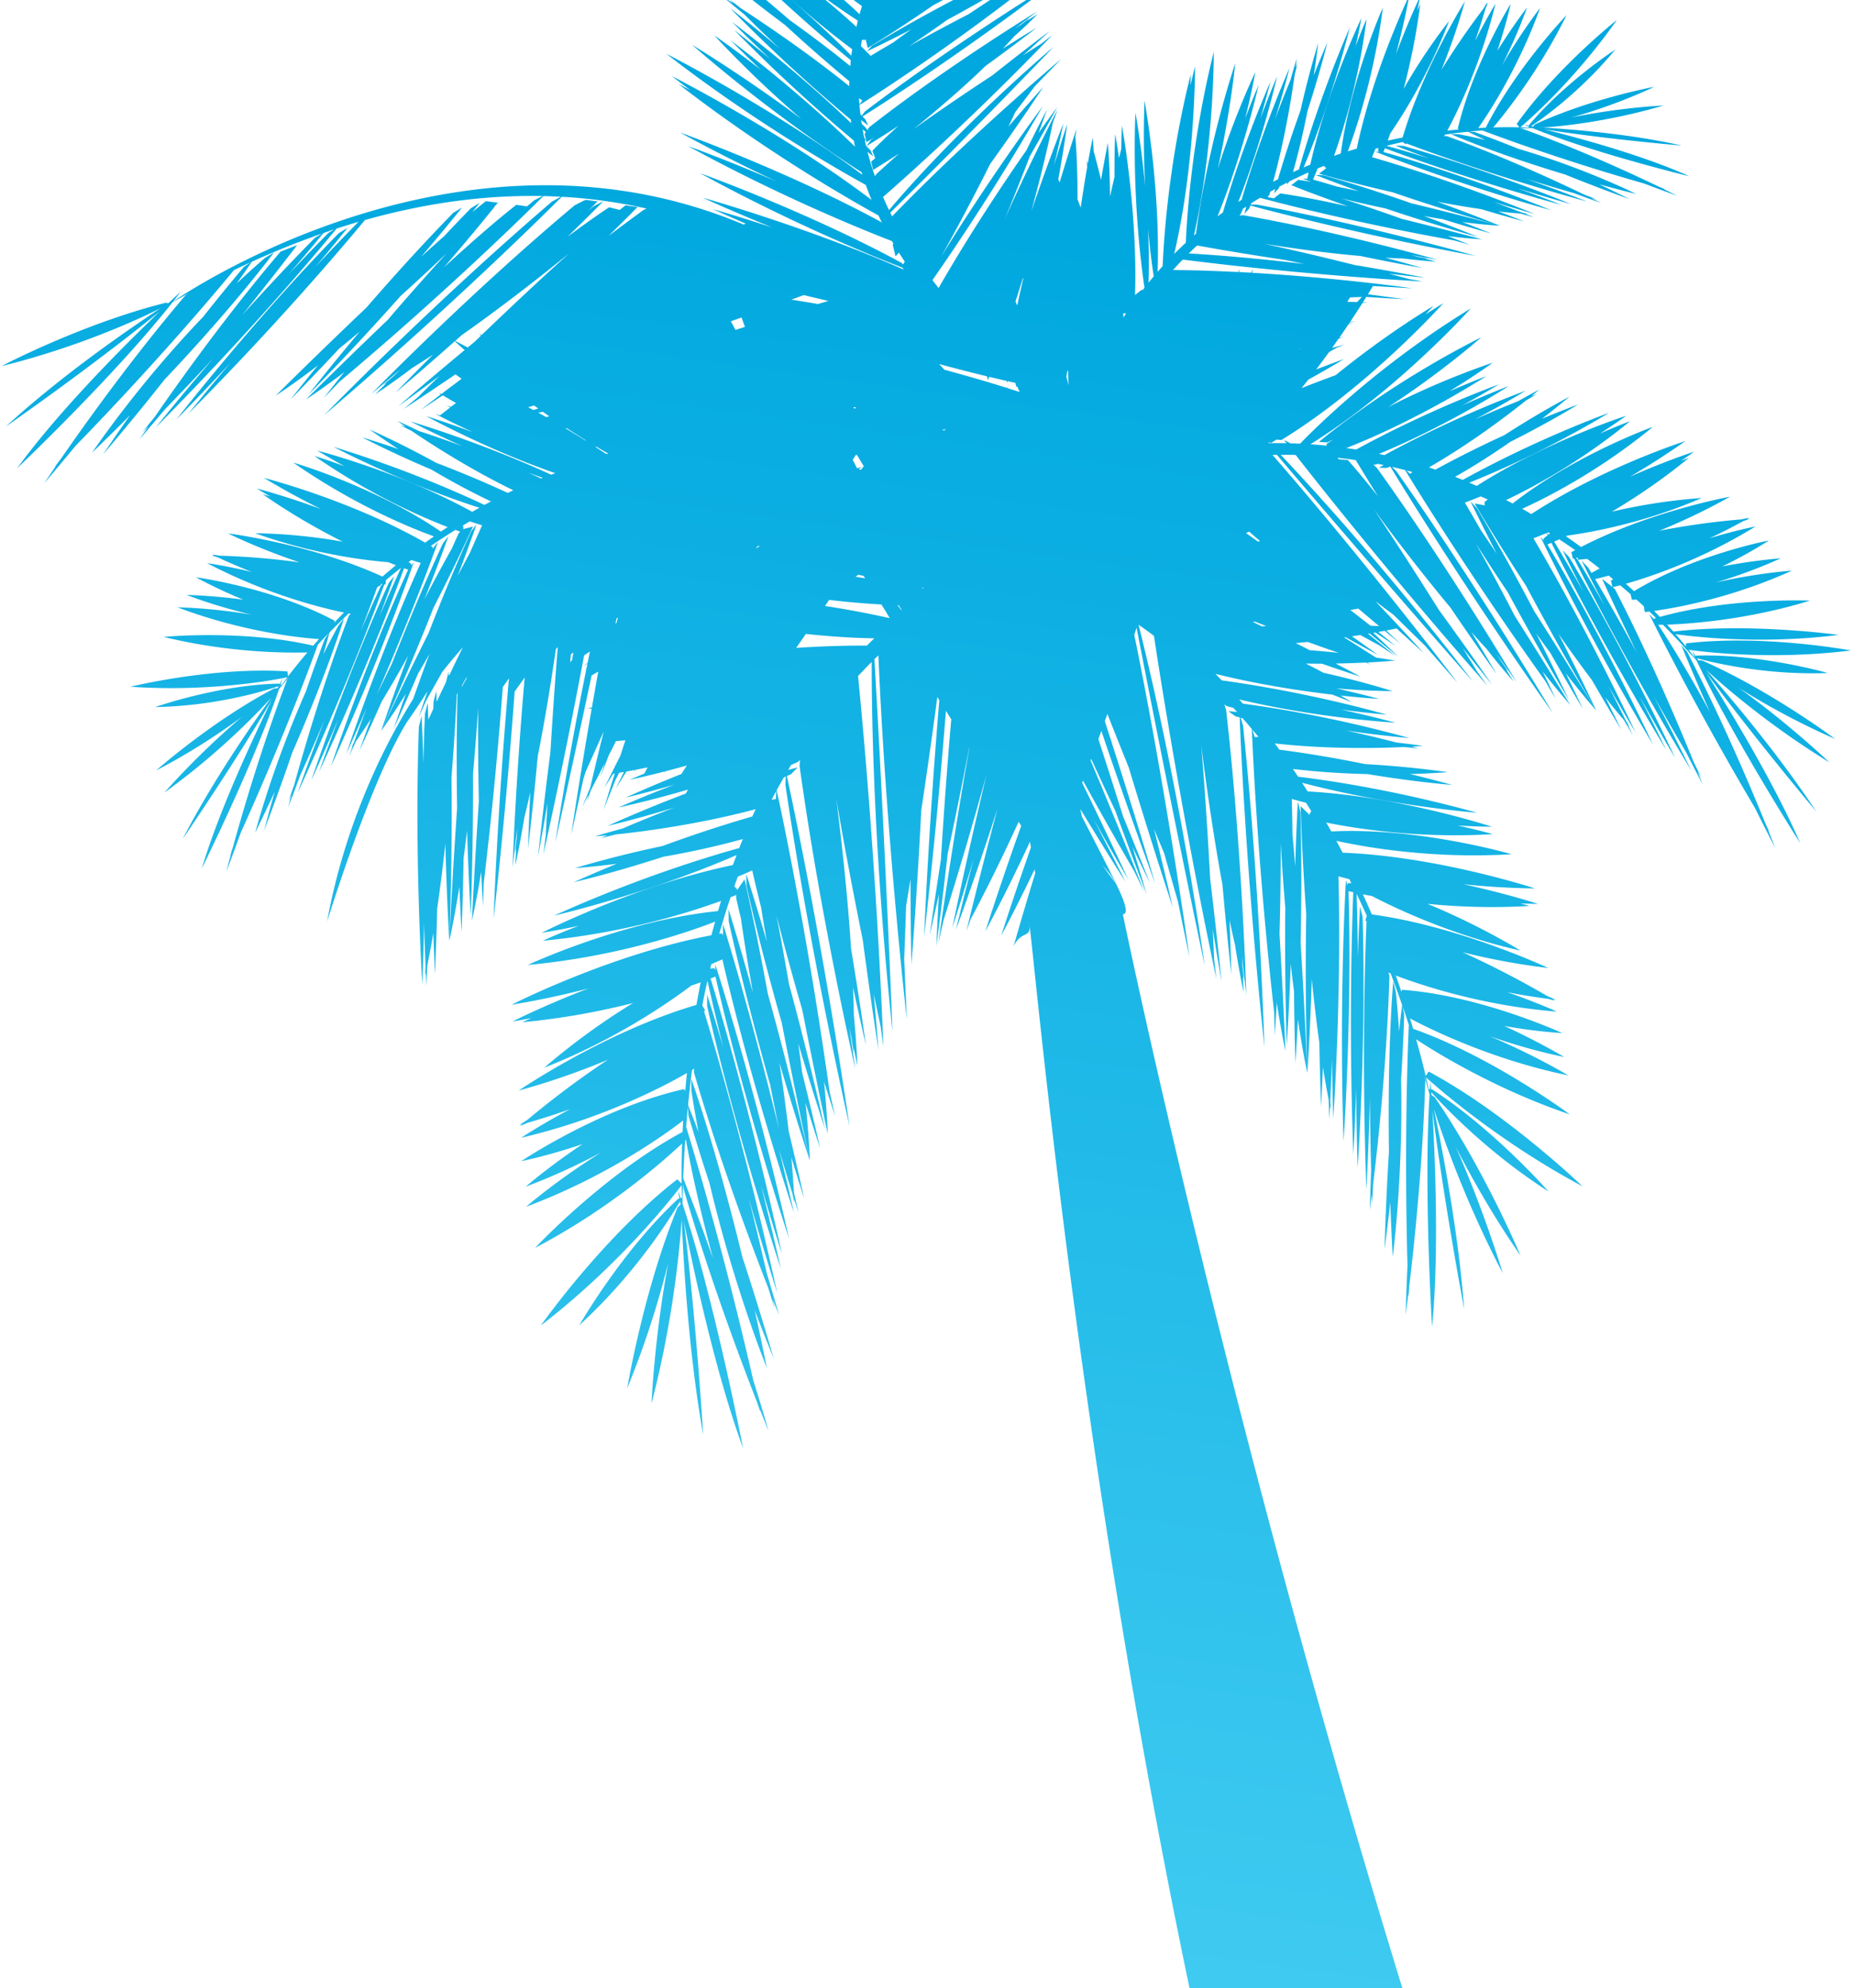<svg xmlns="http://www.w3.org/2000/svg" width="472" height="506" viewBox="0 0 472 506">
    <defs>
        <linearGradient id="a" x1="76.091%" x2="23.533%" y1="22.225%" y2="64.569%">
            <stop offset="0%" stop-color="#00A8DF"/>
            <stop offset="100%" stop-color="#40CBF1"/>
        </linearGradient>
    </defs>
    <path fill="url(#a)" fill-rule="evenodd" d="M1964.805 325.925c.015.036.04.092.05.133a14 14 0 0 0-.173.384c.036-.164.077-.322.123-.517zm1.295-28.923l-.984 1.319-.107-3.363s-3.474 7.273-8.697 18.829a580.066 580.066 0 0 0 7.508-20.127c.561.424 1.54 1.14 2.908 2.08.01.5.005.991-.005 1.477-.205-.061-.419-.148-.623-.215zm-1.367-9.843l.087-.685c.112.081.24.179.362.265l-.382.42s.576.592 1.642 1.6c.087 1.338.153 2.688.189 4.047-.735-.296-1.474-.588-2.22-.879.17-.47.332-.94.496-1.42l.316-2.505s-1.969 4.416-5.09 11.99a540.925 540.925 0 0 0 4.6-12.833zm.123-9.875l.071-.567c.123.061.22.117.352.184.015.158.046.317.066.49-.163-.025-.321-.071-.49-.107zm-10.798-36.916l.071-1.288c.225.475.454.95.663 1.42-.28-.05-.53-.107-.734-.132zm-7.483-14.434l-1.351-1.89c.03-.175.076-.313.107-.481.163.25.326.5.484.736l-.005.005.02.04a85.103 85.103 0 0 1 2.02 3.164c-.545 1.61-1.76 5.162-3.417 10.279.887-4.432 1.642-8.48 2.142-11.853zm-39.096 29.772a241.62 241.62 0 0 0-4.223-6.082c-.28-1.237-.587-2.525-.898-3.875.74.731 1.47 1.452 2.188 2.147a356.358 356.358 0 0 0 2.933 7.81zm8.483-33.937a584.551 584.551 0 0 0-.306-3.752c.27.143.545.281.805.424-.025 1.196-.056 2.423-.066 3.66-.153-.112-.296-.22-.433-.332zm-15.879 14.638c-.198-.823-.418-1.677-.622-2.53.143.158.28.311.424.46.316.96.642 1.916.953 2.872a52.94 52.94 0 0 0-.755-.802zm19.24 15.884c-.015 2.285-.02 4.59-.026 6.926-.433-.588-.877-1.17-1.326-1.758-.061-1.881-.127-4.043-.24-6.476.577.46 1.102.905 1.592 1.308zm31.292-94.251c-.699 0-1.387.015-2.081.015 3.662-2.862 7.192-5.923 10.471-8.949-4.595 4.636-7.549 7.963-8.39 8.934zm-72.653 95.775c-.265-.292-.484-.522-.642-.716l1.066-1.671c-.143.792-.281 1.579-.424 2.387zm59.61-94.927l.077-.005.735-.746c.142.174.3.358.494.578-.438.05-.882.122-1.305.173zm-22.151.368c.454-.618.928-1.247 1.367-1.855.49-.291.969-.557 1.413-.823-.051.108-.113.24-.174.353-.887.782-1.75 1.543-2.606 2.325zm13.348-26.265a512.674 512.674 0 0 0-6.177 3.2c.225-.43.393-.777.515-1.012 1.867-.736 3.82-1.55 5.836-2.398a7.57 7.57 0 0 0-.174.21zm-23.901 14.76c.31-.005.48-.005.48-.005a8.71 8.71 0 0 0-.516-.112c-2.198-5.285-4.483-10.396-6.677-15.144.036-.378.092-.766.143-1.14.03.031.097.077.097.077l-.087-.21c.026-.209.057-.45.092-.674 2.071 4.452 3.923 8.29 5.453 11.372l-.658.792s.321-.112.908-.312a334.098 334.098 0 0 0 2.055 4.069l-.306.44s.153-.083.434-.2c.357.69.653 1.272.923 1.763l-.72.997s.128-.067.393-.159a52.404 52.404 0 0 0-.754 1.518c-.414-1.027-.837-2.05-1.26-3.071zm-18.602-5.371c-.066-.184-.143-.363-.21-.537.261.23.521.455.776.665-.189-.046-.377-.082-.566-.128zm-34.281 21.701c.015-.107.046-.21.061-.312.077.118.153.235.204.348l-.265-.036zm-7.758-.644c.127-.526.245-1.048.357-1.569.071.067.128.148.184.225-.138.434-.276.89-.424 1.334l-.117.01zm31.598-42.263c.02-.102.056-.189.087-.286.127.133.27.25.393.363-.057.097-.108.184-.148.276-.118-.128-.23-.235-.332-.353zm-10.9 11.393c-.036-.164-.102-.322-.143-.49l.878.173-.995-.66-.015-.02c.306-.69.627-1.451.943-2.228.541-.067 1.061-.118 1.566-.184.01.097.03.204.051.306a157.508 157.508 0 0 0-1.066 3.103h-1.219zm-32.358 15.302c.612-.071 1.23-.143 1.852-.189a209.262 209.262 0 0 0 7.66 10.937c-.203.593-.392 1.217-.596 1.86a69.857 69.857 0 0 0-.71 2.004c-1.366-2.652-4.136-7.87-8.206-14.612zm-.893 14.648c-2.126-2.58-6.248-7.406-12.011-13.421a963.64 963.64 0 0 0 4.31-.394c3.167 4.718 6.64 9.507 10.333 14.045l.067.03c-.898-.101-1.811-.188-2.699-.26zm40.973-79.588c.847.49 1.689.986 2.495 1.467-.388.66-.806 1.39-1.265 2.192-.72-.444-1.444-.9-2.148-1.344.306-.761.607-1.548.918-2.315zm-28.124 68.237c-.413-.7-.847-1.421-1.286-2.157.291.087.607.2.888.276.204.404.408.802.607 1.221-.071.205-.143.435-.21.66zm45.18-58.301a376.546 376.546 0 0 0 2.883 5.755c-.77-.511-1.53-1.017-2.311-1.534a396.582 396.582 0 0 0-3.51-5.903c1.067.603 2.03 1.15 2.939 1.682zm-57.228 32.127c.128-.035.27-.056.403-.092.189.057.367.092.546.143.04.082.076.17.107.261-.352-.107-.714-.22-1.056-.312zm-45.63 44.885c-.209-.21-.464-.45-.78-.741.826-.174 1.642-.337 2.453-.516l-1.673 1.257zm-25.176 7.953l-.607.5a303.291 303.291 0 0 0-3.218 4.294c-3.81 4.232-8.1 9.21-12.482 14.438 7.789-11.336 12.278-18.404 12.278-18.404l-2.316 1.998c-9.298 12.123-18.046 24.517-25.115 34.857-2.52 3.138-4.928 6.133-7.12 8.893 18.785-25.6 30.812-44.48 30.812-44.48l-2.285 1.962.24-.573-.526-.434a197.482 197.482 0 0 1 8.967-3.782c.581.301 1.035.557 1.372.73zm-74.667 54.968c6.115-10.385 9.92-17.377 10.767-18.956a315.14 315.14 0 0 1 7.681-5.791c.092.015.174.025.266.025-6.53 7.8-12.956 16.458-18.714 24.722zm139.373-152.496c-.097-.89-.22-1.988-.372-3.276.06.066.132.148.204.23.183 1.134.382 2.27.596 3.414a7.386 7.386 0 0 0-.428-.368zm-.765-6.266c-.245-1.743-.525-3.69-.888-5.862.082.092.169.21.25.301.23 1.87.48 3.757.745 5.653-.04-.036-.077-.061-.107-.092zm-30.44 35.925c-.123-.01-.245-.036-.373-.051.403-.21.801-.445 1.199-.654.153.025.306.061.439.092-.414.204-.847.414-1.265.613zm34.046-73.394c-.061-.255-.097-.506-.163-.777 0 0-.02.271-.036.757-.775-.082-1.54-.159-2.295-.24l-2.25-.42c-.234-1.155-.494-2.335-.75-3.506.74.108 1.485.21 2.23.328 11.894 3.168 24.085 5.75 33.5 7.569-9.86-1.4-20.79-2.683-30.236-3.71zm-5.458 26.02c-.137-.73-.29-1.502-.443-2.264.306.25.622.49.938.741.046.66.102 1.33.163 1.983-.214-.148-.459-.311-.658-.46zm-1.025-5.12c.444.28.872.572 1.306.868.036.43.061.859.097 1.314-.383-.266-.74-.501-1.092-.731-.092-.465-.209-.966-.31-1.452zm-11.792 14.141c-.266-1.017-.607-2.192-.98-3.475.45 1.216.908 2.458 1.388 3.685-.133-.072-.27-.138-.408-.21zm-30.298 35.772a19.73 19.73 0 0 0-.75-.015c.551-.389 1.092-.762 1.633-1.145.26.05.525.117.785.168-.556.338-1.122.655-1.668.992zm-20.83-17.577c-.072-.005-.118.02-.19.041-.999.184-1.749.312-2.244.404.067-.056.143-.123.215-.19.816-.147 1.637-.296 2.453-.449-.087.061-.158.128-.235.194zm26.925-25.258c-1.33.358-2.677.746-3.993 1.134-4.315.803-9.283 1.83-14.44 2.97 10.15-3.373 16.255-5.653 16.255-5.653l-2.336.108c-11.425 3.102-22.662 6.664-31.894 9.756-3.02.741-5.89 1.462-8.543 2.127 23.61-6.982 39.963-13.1 39.963-13.1l-2.32.097.417-.245c-.02-.205-.066-.389-.091-.578 2.458.69 4.835 1.411 7.14 2.173.184.516.337.904.444 1.185l-.602.026zm-22.983-6.573a436.738 436.738 0 0 0-12.195 3.486c6.324-2.152 10.344-3.634 11.257-3.961.234.03.484.087.719.112.148.184.24.286.24.286l.25-.22c.076.026.178.036.25.052.035.071.076.143.122.21l-.643.035zm60.263-67.986a499.07 499.07 0 0 0-14.653-.987c7.727.108 12.664.041 13.802.031.846.506 1.708 1.002 2.535 1.513l-1.684-.557zm100.492 97.313a79.358 79.358 0 0 1 3.545-5.443c.02 1.19.056 1.84.056 1.84l.745-1.554c.035-.537.087-1.053.138-1.58.29-.383.581-.776.887-1.154.005.24.026.373.026.373l.5-1.048c.397-.506.815-.992 1.234-1.498.005.41.01.762.01 1.048l-.408.051s.076.026.23.067c-.133-.02-.276-.036-.398-.062l-1.301 1.743s.816.281 2.275.762c-.383-.097-.77-.184-1.153-.271l-1.877.153s3.371 1.145 9.156 2.903c-3.443-.48-6.57-.828-9.12-.996l-.98 1.768a41.104 41.104 0 0 1-1.32-.24l-1.296 1.748s2.861.976 7.39 2.376c-2.57-.383-5.161-.746-7.752-1.073l-.587.087zm12.614-15.875c.03.399.081.736.107 1.002l-1.26.112c.378-.373.75-.746 1.153-1.114zm37.912-18.956l.556.414-2.376.536s6.227 3.057 15.995 7.55c-5.238-2.025-10.885-4.115-16.592-6.037.097-.465.224-1.135.387-2.014.679-.168 1.357-.301 2.03-.45zm-11.302 108.986c1.484 2.607 5.63 9.828 11.716 19.754.729 1.385 1.474 2.8 2.249 4.227-4.922-7.544-10.69-15.992-16.873-24.303.964.092 1.933.19 2.908.322zm21.672 5.811c.27-.112.52-.22.78-.337.454.163.898.332 1.367.511-.699.307-1.07.486-1.07.486l1.723.097c.158-.036.301-.108.46-.143.683.26 1.376.546 2.07.838-.28.184-.423.28-.423.28l1.035-.025c.612.266 1.224.552 1.852.833-.062.026-.108.036-.108.036l.225.02c.974.45 1.943.895 2.917 1.375-.484.261-.964.517-1.438.782l-.73-.904s.22.72.7 2.065l-.006.01a119.344 119.344 0 0 0-1.673-2.755l-2.223-.48s.153.332.413.93l-.118-.143s1.724 5.28 4.912 13.753c-3.07-5.903-6.115-11.438-8.584-15.348l-1.98-.424c-.274-.47-.555-.956-.82-1.441l.719-.016zm-24.748 31.249a.166.166 0 0 0-.072 0 21.07 21.07 0 0 1-.703-.476c.255.17.53.317.775.476zm17.99 1.257c.678.746 1.32 1.472 2.004 2.228-.597-.02-1.188-.06-1.79-.102-.434-.557-.954-1.206-1.53-1.937.469-.076.913-.138 1.316-.189zm-13.165 126.165l-.23-.087c.337-1.079.51-1.697.51-1.697-.254.521-.504 1.068-.77 1.615l-.137-.051c.137-.603.306-1.36.484-2.27 1.954 3.139 11.492 17.91 26.426 31.765 0 0-11.175-19.8-25.61-33.318l-.612.465c.23-1.16.47-2.494.699-4.012 1.724 2.77 11.323 17.822 26.543 31.928 0 0-12.068-19.284-26.395-32.782.107-.761.21-1.528.326-2.346 4.127 4.564 14.17 14.94 28.069 23.93 0 0-12.45-16.171-27.737-26.608.076-.68.148-1.37.22-2.106 4.09 3.696 15.148 12.982 30.394 20.276 0 0-6.04-6.302-14.812-12.946 4.427 2.938 9.599 5.985 15.378 8.75 0 0-4.397-4.59-11.12-10.054 3.841 1.707 8.08 3.384 12.68 4.84 0 0-14.985-12.24-31.96-18.016.046-.93.092-1.85.113-2.806 5.151 3.501 16.928 10.79 32.383 15.91 0 0-3.825-3.122-9.798-7.022a147.323 147.323 0 0 0 8.778 3.736c.505.287 1 .583 1.505.849l-.393-.41c.204.083.408.154.607.236 0 0-.597-.496-1.688-1.354-2.56-2.597-8.274-8.183-15.623-14.107 5.279 2.786 11.43 5.673 18.24 8.234.004-.005-15.986-13.258-34.19-20.822a177.872 177.872 0 0 0-.362-4.712c.107.046.209.092.316.143 4.59 4.17 15.118 12.966 29.318 20.07 0 0-7.227-7.768-17.362-15.281 6.401 2.259 14.287 4.574 23.126 6.235 0 0-.673-.393-1.898-1.073a85.49 85.49 0 0 0 3.979 1.088s-6.233-3.93-15.465-8.468a185.395 185.395 0 0 0 16.077 5.008s-18.724-11.832-39.438-18.098c-.142-.874-.29-1.748-.459-2.647 5.917 2.847 19.73 8.806 37.357 12.092 0 0-18.189-10.636-37.897-14.811-.123-.619-.26-1.237-.393-1.845 6.626 3.046 19.535 8.27 35.653 11.28 0 0-2.785-1.626-7.33-3.844 2.505.767 5.08 1.523 7.763 2.208 0 0-17.948-11.351-38.131-17.679a80.218 80.218 0 0 0-.597-1.998c18.102 9.787 36.515 15.844 36.515 15.844-16.414-9.287-30.864-15.19-37.03-17.546-.225-.68-.45-1.344-.669-2.014 5.468 2.05 10.91 3.71 15.833 5.04 10.532 4.533 18.428 7.12 18.428 7.12a337.335 337.335 0 0 0-8.727-4.723c5.34 1.196 8.804 1.753 8.804 1.753a234.17 234.17 0 0 0-18.138-6.394c-7.763-3.68-14.119-6.292-18.01-7.805a67.756 67.756 0 0 0-.633-1.63c11.548 4.206 22.927 6.787 28.915 7.973 1.949.7 3.096 1.074 3.096 1.074-.438-.24-.872-.47-1.315-.721 1.611.296 2.57.465 2.57.465a176.969 176.969 0 0 0-5.677-2.188 284.7 284.7 0 0 0-10.67-5.489c8.176 3.348 13.904 5.219 13.904 5.219-15.353-8.679-28.946-14.383-35.704-17.02-.21-.434-.439-.843-.663-1.273 17.148 8.955 34.485 14.224 34.485 14.224a263.497 263.497 0 0 0-11.395-5.903c6.1 2.377 10.11 3.7 10.11 3.7-15.649-8.842-29.451-14.591-36.077-17.178-.423-.715-.877-1.43-1.331-2.167 17.903 9.747 36.938 15.543 36.938 15.543-3.111-1.723-6.12-3.276-9.023-4.743a177.291 177.291 0 0 0 12.706 3.818s-11.165-7.053-25.778-13.156c15.71 4.81 28.869 6.752 28.869 6.752-25.284-10.892-46.982-14.551-46.982-14.551l1.301 1.748c.505.204 1.025.419 1.546.639-.684-.184-1.372-.384-2.061-.573l-.224.337a145.055 145.055 0 0 0-2.418-3.429c24.931 8.183 52.725 9.057 52.725 9.057-27.39-9.236-51.578-10.984-54.286-11.158-.505-.654-1.01-1.313-1.52-1.952l-.388-1.789s-.091.348-.23 1.007a133.895 133.895 0 0 0-2.88-3.445v-.276l.494.716c.474.143.964.296 1.438.455l.735 1.037c25.07 8.331 53.178 9.195 53.178 9.195a390.243 390.243 0 0 0-5.11-1.651c1.882.118 2.948.153 2.948.153-10.666-3.593-20.851-6.051-29.471-7.722a458.486 458.486 0 0 0-8.13-4.544c.912-.015 1.825-.04 2.738-.072a246.089 246.089 0 0 0 9.865 3.593s-2.459-1.43-6.57-3.72c1.887-.087 3.708-.205 5.468-.317.704.235 1.398.516 2.091.74.638.338 1.265.675 1.903 1.003l-2.658-1.845c.98-.087 1.928-.159 2.862-.236.449.236.898.466 1.336.7 0 0-.393-.265-1.035-.72l1.142-.107c.092.046.174.097.25.143 0 0-.086-.067-.194-.148 1.02-.103 2.005-.195 2.949-.302.357.25.703.511 1.055.762 0 0-.326-.292-.877-.777.138-.01.27-.031.398-.046.377.337.74.664 1.102.986 0 0-.332-.353-.908-.997 2.152-.235 4.07-.48 5.666-.68.352.353.694.711 1.051 1.069 0 0-.306-.394-.867-1.099.587-.082 1.112-.148 1.602-.225 1.866 2.54 3.79 5.137 5.758 7.774 0 0-1.846-2.99-4.983-7.881 1.168-.169 2.01-.302 2.453-.378 1.954 2.647 3.963 5.335 6.004 8.085 0 0-9.671-15.63-23.223-33.84.612-.25.933-.403.933-.403-.362.071-.719.143-1.076.204-.607-.818-1.234-1.64-1.862-2.469.495-.194.76-.327.76-.327-.3.051-.591.108-.882.169-2-2.637-4.065-5.31-6.187-7.999l.127-.076a.806.806 0 0 0-.158.046 666.944 666.944 0 0 0-4.034-4.994c1.203.041 2.412.102 3.621.19 3.912 6.097 17.25 26.602 35.01 50.394 0 0-.601-1.064-1.693-2.929-.423-.89-1.234-2.627-2.351-4.973 1.668 2.535 3.407 5.137 5.187 7.79 0 0-3.535-6.45-9.1-15.901-3.157-6.486-7.059-14.31-10.731-21.226 3.55 5.95 8.319 13.58 13.43 20.873a651.444 651.444 0 0 0 7.814 14.081s-1.505-3.435-4.055-8.908a132.818 132.818 0 0 0 2.754 3.587c1.592 2.449 3.183 4.795 4.79 6.93 0 0-.46-.986-1.255-2.657.173.2.337.384.484.562 0 0-.438-.782-1.239-2.167a93.705 93.705 0 0 1-.785-1.666c1.117 1.988 2.285 4.017 3.463 6.067 0 0-10.37-23.204-23.162-45.288l-.699-.736.515.035c.46-.148.924-.291 1.398-.44.321.098.658.2.98.292a60.15 60.15 0 0 0-1.725.808l1.709.081c.28-.081.571-.168.862-.265 1.933 4.16 12.247 26.07 27.069 52.224 0 0-11.757-26.189-25.88-51.202l-.965-1.089c.143-.036.266-.071.383-.117.836.26 1.653.521 2.464.797.127.235.32.68.637 1.329-.066.046-.107.061-.107.061l.128-.01c2.443 5.208 10.859 22.693 22.83 43.469.55 1.242 1.117 2.494 1.683 3.767 0 0-.678-2.147-1.887-5.74 1.632 2.535 3.274 4.947 4.927 7.15 0 0-4.014-8.617-9.08-18.864a428.124 428.124 0 0 0-5.946-15.246 371.648 371.648 0 0 0 5.279 10.283 476.684 476.684 0 0 0 9.62 22.79s-1.801-5.71-4.8-14.05a178.549 178.549 0 0 0 2.468 4.211 469.86 469.86 0 0 0 5.137 11.77s-.903-2.867-2.494-7.507c1.785 2.806 3.6 5.479 5.406 7.896 0 0-4.565-9.803-10.099-20.924-2.52-6.655-5.555-14.26-8.941-21.763l-1.189-1.487s1.357 4.18 3.897 11.04a489.805 489.805 0 0 0-2.673-4.999 308.914 308.914 0 0 0-2.55-5.816c.622-.194 1.612-.486 2.918-.92.545.286 1.076.577 1.616.874-.03.025-.076.03-.127.056l.082.46-.26-.317.24.72a3.086 3.086 0 0 0-.108-.168l-2.208-.475s3.376 7.62 8.385 17.367a503.357 503.357 0 0 0 11.017 26.352s-2.096-6.66-5.56-16.13a244.384 244.384 0 0 0 5.744 9.798 498.253 498.253 0 0 0 4.687 10.487s-.847-2.57-2.341-6.802a139.316 139.316 0 0 0 3.285 4.789c.464 1.063.954 2.126 1.448 3.199 0 0-.255-.802-.74-2.244.103.154.21.312.322.455 0 0-.235-.506-.658-1.385a598.892 598.892 0 0 0-2.555-7.252 482.57 482.57 0 0 0 4.335 9.884s-6.472-20.556-15.51-40.908c.53-.158 1.285-.404 2.249-.7.199.143.408.301.612.444-.23.133-.454.261-.668.425l.05.378-.611-.757s6.39 19.606 17.336 43.802c0 0-6.727-21.42-16.087-42.217.245-.067.571-.184.97-.322 2.126 6 8.466 23.29 17.856 43.699 0 0-1.474-4.488-3.978-11.357 1.719 4.12 3.637 8.52 5.692 13.084 0 0-6.768-21.497-16.138-42.303l-1.188-1.482s1.045 3.235 3.045 8.698a424.814 424.814 0 0 0-4.555-10.431c1.127.818 2.27 1.671 3.397 2.55.01.01.01.016.01.016l.056.955s.097-.01.255-.04c1.653 4.742 8.212 22.958 18.24 44.73 0 0-2.102-6.362-5.555-15.588 1.561 3.71 3.265 7.667 5.1 11.786.791 2.229 1.628 4.498 2.48 6.813 0 0-.225-1.007-.679-2.79.245.5.47.986.694 1.497 0 0-.413-1.267-1.183-3.486-1.831-7.308-5.795-21.941-11.094-36.38l-.434-.383c.046-.015.225-.04.51-.077a134.722 134.722 0 0 1 4.3 4.007c.097.445.515 2.101 1.22 4.718a134.33 134.33 0 0 0-3.25-6.154l-1.25-1.559s3.199 11.199 10.783 28.826a490.355 490.355 0 0 0 5.794 16.713s-.75-3.24-2.09-8.397a398.223 398.223 0 0 0 4.161 8.811s-3.325-14.07-10.492-30.415a307.4 307.4 0 0 0-3.845-11.178l-.837-1.175c.418.419.831.802 1.255 1.221v.051s.015-.005.046-.01c.367.378.744.761 1.101 1.135 1.189 3.403 6.993 19.815 16.134 40.249.943 2.703 1.933 5.489 2.994 8.371 0 0-.322-1.39-.919-3.792.062.143.138.307.21.455l-.556-1.855c-1.893-7.442-5.795-21.794-11.013-35.987l-.402-.577c.734.822 1.463 1.656 2.193 2.494 5.253 16.258 16.286 38.47 16.286 38.47-3.56-12.71-10.885-28.391-14.649-36.063 8.6 14.326 19.413 29.587 19.413 29.587-6.376-12.348-15.383-24.864-19.29-30.108 3.203 3.353 11.828 11.832 24.09 19.984 0 0-7.407-8.106-17.43-16.003 4.806 3.276 11.543 7.421 19.582 11.168 0 0-12.578-10.411-26.83-17.132l-.8-.046a8.62 8.62 0 0 0-.22-.435c2.923.88 14.415 3.997 28.717 3.905 0 0-14.45-4.457-28.747-4.477l-.209.112c-.393-.787-.627-1.232-.627-1.232.127.44.27.89.423 1.355l-.255.112a67.187 67.187 0 0 0-1.29-1.67c1.928.336 17.56 2.902 36.729 1.261 0 0-19.04-3.945-36.643-2.52l-.234 1.069a109.32 109.32 0 0 0-4.3-5.08c4.738.025 18.275-.256 33.893-4.069 0 0-18.51-1.247-35.163 2.648-.418-.46-.862-.92-1.29-1.4 3.641-.302 17.596-1.764 33.52-7.575 0 0-7.701.245-17.459 1.968 4.682-1.104 9.936-2.581 15.424-4.6 0 0-5.615.194-13.333 1.303 3.581-1.4 7.422-3.082 11.375-5.08 0 0-17.94 2.55-32.996 10.089l.04.383c-.698-.69-1.417-1.395-2.167-2.1 4.52-.92 17.847-4.079 32.639-11.362 0 0-4.366.628-10.625 2.131a161.162 161.162 0 0 0 8.14-3.322c.475-.138.94-.286 1.419-.424 0 0-.179 0-.495.01.168-.082.352-.153.53-.245 0 0-.683.102-1.907.306a191.31 191.31 0 0 0-18.77 1.82c5.197-1.692 11.047-3.854 17.143-6.619 0 0-19.612 2.678-36.71 10.115-.989-.792-1.999-1.595-3.05-2.387.557-.21 1.169-.44 1.852-.695 5.544-.522 17.755-2.157 31.491-6.915 0 0-9.4.163-20.622 2.243 5.647-2.673 12.344-6.194 19.29-10.666 0 0-.667.2-1.876.567 1.096-.598 2.208-1.196 3.32-1.82 0 0-6.477 1.641-15.317 4.774a195.624 195.624 0 0 0 13.716-7.038s-20.5 5.193-38.484 14.817c-.643-.445-1.311-.879-1.984-1.313 4.662-1.63 18.581-6.88 33.74-16.662 0 0-19.32 5.52-35.316 15.66-.52-.317-1.03-.634-1.561-.95 5.84-2.137 18.403-7.274 31.986-16.024 0 0-2.806.792-7.146 2.336a164.21 164.21 0 0 0 6.498-3.486s-19.352 4.902-36.933 14c-.53-.287-1.092-.563-1.643-.844 18.306-5.704 34.847-13.897 34.847-13.897-17.28 5.167-30.935 11.025-35.99 13.304-.494-.235-1-.475-1.504-.72 5.126-2.295 10.028-4.82 14.307-7.181 9.752-3.941 16.587-7.324 16.587-7.324-2.999.899-5.876 1.814-8.645 2.734 4.31-2.607 6.977-4.396 6.977-4.396a240.947 240.947 0 0 0-15.97 7.544 286.796 286.796 0 0 0-17.102 6.864c-.428-.179-.852-.363-1.285-.531 10.36-4.764 19.663-10.34 24.462-13.355 1.755-.818 2.734-1.319 2.734-1.319-.439.138-.857.276-1.29.409 1.285-.828 2-1.303 2-1.303-1.781.756-3.51 1.518-5.168 2.28a298.934 298.934 0 0 0-10.303 3.46c7.462-3.144 12.394-5.592 12.394-5.592-14.985 4.477-27.221 9.48-33.526 12.225a18.73 18.73 0 0 0-.948-.311c16.505-5.53 30.843-12.977 30.843-12.977a269.96 269.96 0 0 0-11.12 3.71c5.504-2.407 8.972-4.13 8.972-4.13-14.796 4.427-26.915 9.364-33.28 12.124a46.247 46.247 0 0 0-1.608-.409c17.108-5.576 32.353-13.503 32.353-13.503-3.05.956-5.983 1.927-8.767 2.888a202.043 202.043 0 0 0 10.746-5.612s-11.65 2.949-25.08 8.53c13.415-6.956 23.484-13.892 23.484-13.892-20.698 8.352-36.25 18.052-39.616 20.21-.225-.026-.46-.067-.71-.098 20.847-10.718 39.046-26.163 39.046-26.163-20.816 10.135-36.714 21.86-41.774 25.76a123.826 123.826 0 0 0-4.106-.42c21.229-10.723 39.948-26.602 39.948-26.602a162.241 162.241 0 0 0-4.422 2.213 95.59 95.59 0 0 0 2.08-1.713c-20.973 10.192-36.922 22.029-41.875 25.842a86.35 86.35 0 0 0-1.969-.046l.046-.016c16.954-13.242 31.226-30.553 31.226-30.553a251.166 251.166 0 0 0-16.587 14.126c7.691-7.778 12.766-13.942 12.766-13.942-17.841 13.84-30.389 27.834-32.648 30.42-.245.01-.49.016-.74.02a3.566 3.566 0 0 0-.224-.26l-2.02-.409c16.816-13.201 30.914-30.308 30.914-30.308a352.733 352.733 0 0 0-4.692 3.731c-.551.271-1.27.634-2.173 1.068 2.606-2.893 4.106-4.712 4.106-4.712-2.989 2.3-5.805 4.63-8.472 6.884-1.388.716-2.938 1.493-4.606 2.372a202.257 202.257 0 0 0 10.13-9.205s-3.24 1.728-8.304 4.702c2.142-2.918 3.662-5.085 4.35-6.118a101.71 101.71 0 0 0 2.526-2.412s-2.245 1.206-5.937 3.312c.346-.496.53-.772.53-.772-.403.383-.796.767-1.204 1.17-2.489 1.437-5.56 3.261-9.018 5.393.388-.716.766-1.38 1.128-2.014 4.055-3.368 8.074-6.936 11.879-10.667.561-.337 1.107-.674 1.663-1.007 0 0-5.295 2.04-13.2 5.459.173-.358.31-.603.382-.772 4.05-2.3 8.135-4.722 12.17-7.257 0 0-4.01 1.533-10.247 4.206a379.764 379.764 0 0 0 9.767-5.085s-9.563 3.138-22.376 8.12c6.733-3.086 13.807-6.52 20.78-10.282 1.112-.414 2.229-.818 3.356-1.242 0 0-13.205 2.852-29.991 7.605a585.725 585.725 0 0 0 16.388-5.392c4.519-.803 9.201-1.682 13.996-2.684 0 0-3 .18-8.039.578a400.436 400.436 0 0 0 5.912-2.182s-4.35.94-11.221 2.642c-10.436.935-25.702 2.627-41.274 5.412.168-.822.347-1.656.53-2.489 9.712-.863 29.43-2.918 51.996-6.945 0 0-22.055 1.242-45.997 4.814a613.396 613.396 0 0 0 26.089-5.617 613.044 613.044 0 0 0 23.708-2.238s-5.27-.236-13.435-.307c1.33-.337 2.657-.705 4.019-1.053 2.683-.118 5.437-.256 8.227-.414 3.122.235 6.304.47 9.553.69 0 0-29.343-5.177-58.325-7.232.143-.317.27-.639.413-.96 7.412.7 31.043 2.861 59.1 4.732 0 0-29.526-5.229-58.793-5.397.484-1.115 1.03-2.208 1.576-3.307 7.028 1.104 30.771 4.615 59.202 6.511 0 0-1.183-.27-3.295-.69-.974-.311-2.861-.91-5.412-1.697 2.948.42 5.978.823 9.054 1.212 0 0-7.197-1.733-17.903-3.905-7.12-2.136-15.725-4.615-23.432-6.583 6.758 1.308 15.541 2.821 24.13 3.71a540.214 540.214 0 0 0 15.777 3.706s-3.688-1.293-9.62-3.179c1.459.097 2.912.169 4.315.21 2.836.44 5.575.74 8.12.914 0 0-1.056-.342-2.882-.914.235.005.475.005.704-.016 0 0-.887-.189-2.417-.521-.577-.174-1.214-.373-1.867-.583 2.244.506 4.53 1.012 6.855 1.503 0 0-25.023-8.484-49.996-13.79l-.913.082.22-.46c.056-.557.096-1.104.142-1.676.22-.235.45-.465.658-.705.026 1.477.051 2.284.051 2.284l.745-1.564c.036-.337.056-.69.097-1.027 4.504 1.451 28.339 8.97 57.759 15.553 0 0-28.237-9.548-56.382-15.896l-1.352.052c.02-.149.03-.307.046-.44a41.51 41.51 0 0 1 1.678-1.738c.25.082.73.24 1.449.46.005.092.015.148.015.148l.051-.117c5.647 1.784 24.748 7.615 48.206 12.65 1.326.454 2.672.925 4.045 1.374 0 0-2.214-1.063-5.932-2.739 2.937.45 5.753.782 8.38.946 0 0-9.34-2.98-20.591-6.272a448.073 448.073 0 0 0-16.093-6.409 332.113 332.113 0 0 0 11.36 3.123 486.154 486.154 0 0 0 24.344 8.873s-5.855-2.806-14.577-6.548c1.607.348 3.203.665 4.795.977a516.274 516.274 0 0 0 12.618 4.42s-2.943-1.42-7.773-3.567c3.234.506 6.355.89 9.253 1.084 0 0-10.64-3.404-22.856-6.926-6.993-2.887-15.052-6.005-23.167-8.74l-1.795-.035s4.325 2.024 11.517 5.044c-1.918-.51-3.79-.981-5.585-1.405a311.377 311.377 0 0 0-6.254-2.198c.072-.741.189-1.922.311-3.5.46-.287.934-.578 1.403-.865.01.062.015.108.02.169l.454.296-.408-.02s.286.138.75.348c-.056.005-.127-.02-.189-.026l-1.29 1.743s8.212 2.81 19 5.755a491.066 491.066 0 0 0 28.089 10.36s-6.835-3.271-16.756-7.483c3.688.87 7.452 1.651 11.104 2.295a428.157 428.157 0 0 0 11.318 3.838s-2.662-1.226-7.08-3.153c1.934.27 3.81.5 5.606.66 1.153.377 2.29.766 3.458 1.144 0 0-.82-.383-2.315-1.058.183.015.372.03.54.041 0 0-.55-.169-1.52-.485a595.944 595.944 0 0 0-7.615-3.318 440.607 440.607 0 0 0 10.696 3.721s-21.1-10.114-43.038-17.622c.066-.644.147-1.539.244-2.689.204-.092.434-.158.633-.26.046.337.081.654.132.991l.378.245-.934-.025s20.22 9.465 46.355 18.175c0 0-21.994-10.544-44.421-18.093.005-.297.04-.68.066-1.186 6.253 2.719 24.365 10.375 46.471 17.592 0 0-4.641-2.152-11.864-5.229a485.41 485.41 0 0 0 14.103 4.963s-22.075-10.595-44.548-18.139l-1.81-.036s3.391 1.57 9.104 4.007A349.95 349.95 0 0 0 1962.489 56c1.188-.424 2.392-.848 3.627-1.237.01.016.005.01.015.01l.887.711.067-.291c4.942 2.182 23.977 10.385 47.552 18.077 0 0-6.584-3.066-16.316-7.104a533.666 533.666 0 0 0 12.736 4.513c2.31.997 4.667 1.998 7.1 3.015 0 0-1.01-.587-2.795-1.569.545.18 1.076.358 1.617.532 0 0-1.306-.608-3.617-1.64-7.334-4.038-22.1-11.863-37.229-18.247l-.5.113c.005-.036.056-.22.107-.542 1.72-.353 3.5-.65 5.315-.925.398.22 2.03 1.13 4.733 2.565-2.26-.649-4.534-1.257-6.824-1.778l-1.892-.051s11.369 5.806 30.226 12.552a482.028 482.028 0 0 0 17.418 7.728s-3.229-1.86-8.431-4.656a354.654 354.654 0 0 0 9.604 3.01s-14.042-7.983-31.608-14.096a314.412 314.412 0 0 0-11.589-5.182l-1.377-.133c.536-.067 1.04-.164 1.581-.225l.031.026s.015-.036.026-.036c.474-.062.974-.113 1.458-.164 3.576 1.58 20.683 9.057 42.718 16.524 2.8 1.242 5.697 2.494 8.696 3.757.005-.006-1.372-.798-3.754-2.111.153.04.296.097.464.148l-1.851-.91c-7.442-4.084-21.984-11.77-36.867-18.047l-.684-.066c1.026-.056 2.05-.097 3.101-.123 16.74 7.86 41.132 14.945 41.132 14.945-12.885-6.675-29.905-12.113-38.331-14.597 16.316 3.138 34.332 4.917 34.332 4.917-13.66-3.711-28.502-5.035-34.766-5.454 4.249-.399 15.292-1.886 27.467-7.145 0 0-10.232.634-21.295 3.94 4.86-1.967 11.226-5.13 17.755-9.843 0 0-14.312 3.751-25.926 12.041l-.362.72c-.164-.035-.317-.08-.465-.122 1.898-2.075 9.181-10.585 14.69-24.343 0 0-9.65 10.273-15.205 23.919l.016.276c-.883-.245-1.378-.363-1.378-.363.454.215.918.435 1.383.665l.015.332a46.385 46.385 0 0 0-2.005-.097c1.02-1.56 9.447-14.46 15.414-34.08 0 0-10.981 15.051-16.53 33.001l.872 1.074a86.8 86.8 0 0 0-6.264.066c1.872-4.472 6.87-17.623 9.497-35.603 0 0-8.319 16.708-11.277 35.7-.571.036-1.178.077-1.78.128 1.142-3.69 5.248-18.165 6.192-38.046 0 0-2.79 7.63-5.044 18.384a174.225 174.225 0 0 0 1.877-18.512s-2.02 5.53-4.015 13.805c.128-4.544.097-9.537-.168-14.93 0 0-4.672 19.156-3.703 39.503l.357.281c-.887.113-1.8.25-2.744.404.918-5.055 3.254-20.275 2.407-40.193 0 0-1.137 4.708-2.203 11.94.117-3.338.189-6.844.158-10.514.061-.562.123-1.114.174-1.681 0 0-.077.2-.184.485 0-.24 0-.47-.005-.7 0 0-.184.72-.47 2.045-1.127 3.184-3.493 10.37-5.646 19.447.485-6.322.796-13.652.663-21.686 0 0-5.202 20.858-5.105 43.096-1.117.306-2.214.649-3.362 1.007.041-.685.072-1.467.102-2.31 1.678-5.72 4.953-18.676 5.978-35.578 0 0-3.494 9.144-5.978 21.522a261.755 261.755 0 0 0-2.157-26.93s-.087.803-.214 2.254c-.102-1.517-.23-3.066-.357-4.62 0 0-1.036 7.472-1.638 18.42a304.893 304.893 0 0 0-1.025-18.68s-3.275 23.689-1.56 48.492a71.63 71.63 0 0 0-1.96.864c.337-5.73.99-23.209-1.953-45.436 0 0-2.53 22.82.418 46.147-.48.24-.959.485-1.448.751.326-7.278.576-23.362-2.066-43.264 0 0-.362 3.296-.653 8.652a317.357 317.357 0 0 0-.627-8.949s-3.106 22.36-1.704 46.377c-.47.291-.933.598-1.392.89 1.953-21.988.959-44.308.959-44.308-2.035 20.618-2.04 38.307-1.944 44.941-.413.286-.831.578-1.24.874-.086-6.726-.468-13.416-.943-19.38.23-12.425-.173-21.635-.173-21.635a413.803 413.803 0 0 0-.888 10.39c-.668-6.159-1.27-10.135-1.27-10.135-.01 7.692.255 14.924.623 21.241-.44 9.537-.48 17.25-.44 21.788-.326.256-.647.537-.983.803-.27-13.662-1.71-26.96-2.556-33.942a194.358 194.358 0 0 0-.132-3.665c-.036.527-.097 1.043-.148 1.564-.24-1.886-.408-2.959-.408-2.959.005 2.3.025 4.559.071 6.777a398.385 398.385 0 0 0-.872 12.588c.056-9.639-.24-16.309-.24-16.309-1.775 17.868-2.004 33.539-1.984 41.716-.21.23-.434.445-.638.665 1.388-20.138.25-39.749.25-39.749a346.958 346.958 0 0 0-.974 13.545c-.036-7.156-.24-11.817-.24-11.817-1.75 17.638-2.004 33.134-1.994 41.389-.321.419-.663.802-.995 1.221 1.617-20.77.383-41.618.383-41.618a371.246 371.246 0 0 0-.796 10.687c-.178-4.641-.464-9.568-.897-14.74 0 0-1.872 13.462-2.046 30.717-1.06-18.323-3.438-33.452-3.438-33.452-.49 26.424 2.245 48.948 2.892 53.875-.137.194-.25.399-.367.598-1.591-28.412-8.482-58.035-8.482-58.035 1.05 27.926 5.498 52.408 7.06 60.33a79.55 79.55 0 0 0-1.97 3.588c-1.453-28.765-8.553-59.252-8.553-59.252.081 2.014.173 4.002.29 5.965a276.239 276.239 0 0 0-.734-3.322c1.066 28.105 5.554 52.735 7.09 60.493-.276.593-.551 1.216-.821 1.835l.02-.056c-5.386-26.69-15.496-54.064-15.496-54.064a428.122 428.122 0 0 0 6.31 27.011c-4.04-13.498-7.64-23.209-7.64-23.209 5.59 28.008 13.378 51.074 14.842 55.311-.087.25-.194.465-.27.721-.108 0-.22.01-.327.015l-1.78 2.454s.444.025 1.265.04c-.27.86-.546 1.748-.806 2.643-.286.015-.556.056-.847.087l.107-.42c-5.401-26.71-15.505-54.074-15.505-54.074 5.442 27.298 12.97 49.91 14.705 54.954l-.179.495c-7.544-25.887-18.862-50.895-18.862-50.895a433.989 433.989 0 0 0 5.575 18.425c-3.55-8.862-6.156-14.607-6.156-14.607.851 3.041 1.719 6.021 2.596 8.914l-.133-.2c-.137-.05-.28-.122-.428-.173-22.366-72.341-100.053-96.322-108.347-98.688 1.066-.026 2.112-.077 3.132-.118 0 0-1.54-.22-4.152-.516-.036-.005-.076-.026-.117-.036l-.398-.613c-18.03-13.007-39.167-21.61-39.167-21.61 16.357 11.914 31.45 18.998 37.26 21.523-8.661-2.586-29.217-8.326-48.349-10.8 0 0 24.952 6.788 47.68 11.183-11.797-1.282-35.683-3.43-53.969-2.151 0 0 34.164 3.89 57.886 3.143 1.434.537 2.836 1.089 4.234 1.635l-.903-.245c-21.024-.153-41.687 1.467-52.291 2.464-1.678.066-2.632.127-2.632.127.23.01.444.036.663.041-3.397.343-5.355.568-5.355.568 4.223.03 8.339.03 12.312-.006 30.981 2.285 55.184 2.178 60.203 2.137 1.428.639 2.84 1.293 4.223 1.952l-1.918-.536a508.71 508.71 0 0 0-16.414.22c-24.707-1.641-44.68.567-44.68.567 4.682.495 9.16.91 13.46 1.272-7.386.64-11.961 1.155-11.961 1.155a625.12 625.12 0 0 0 24.534-.26c26.604 1.584 42.768.542 42.768.542l-2.606-.864c-3.214-.527-6.397-.961-9.559-1.324 3.739-.312 6.09-.532 6.728-.608a209.739 209.739 0 0 1 16.939 9.062l-1.99-.67c-9.257-.762-18.49-1.237-27.002-1.538 13.874-.322 22.718-.736 22.718-.736l-3.994-2.167c-21.376-.17-42.365 1.512-52.796 2.504a260.7 260.7 0 0 0-5.12.097c.77.056 1.524.128 2.284.179-2.54.26-3.973.424-3.973.424 3.428.026 6.784.036 10.058.051 6.233.445 12.186.813 17.76 1.089-13.664-.164-22.932.077-22.932.077 35.954 3.04 64.594 2.77 68.374 2.729a197.57 197.57 0 0 1 4.901 3.164c-5.32-.42-10.64-.762-15.817-1.023 8.126.02 12.859-.117 12.859-.117l-2.5-.844c-31.572-2.407-62.874-1.185-62.874-1.185 6.937.547 13.588.95 19.81 1.267-10.19-.036-16.74.128-16.74.128 32.583 2.745 59.167 2.79 66.67 2.745 14.062 9.578 25.1 19.984 33.756 30.727l-2.22-.946c-.764-.127-1.555-.265-2.34-.403l-1.454-2.336c-6.269-1.35-14.914-2.689-24.07-3.89 12.568.18 20.306-.046 20.306-.046l-.245-.092c.898.082 1.408.118 1.408.118l-1.648-2.622c-1.351-.286-2.83-.578-4.396-.874 1.989-.03 3.065-.056 3.065-.056l-2.494-.844a475.61 475.61 0 0 0-9.834-.644c-2.515-.383-5.121-.746-7.799-1.119 10.191.092 16.296-.087 16.296-.087l-2.489-.843c-11.425-.869-22.789-1.268-32.669-1.426-17.112-1.952-32.037-3.297-32.037-3.297 3.994 1.196 8.335 2.295 12.828 3.287-6.84.076-11.017.245-11.017.245 6.208.486 12.16.859 17.801 1.16 2.209.435 4.438.839 6.661 1.227-12.343-.02-20.616.307-20.616.307 12.685 1.006 24.39 1.543 34.301 1.84a565.891 565.891 0 0 0 15.884 2.003 629.364 629.364 0 0 0-22.708-.603c-15.756-1.758-28.9-2.934-28.9-2.934 3.647 1.094 7.57 2.09 11.63 3.01-5.26.093-8.391.215-8.391.215 1.948.149 3.86.297 5.758.42 37.005 6.495 66.41 9.112 69.511 9.383.933 1.17 1.846 2.336 2.729 3.511l-2.392-.93c-39.28-6.542-78.973-9.501-78.973-9.501 42.769 7.176 77.315 10.258 81.513 10.626a130.959 130.959 0 0 1 11.578 18.48l-.79-.388a820.982 820.982 0 0 0-10.763-2.57c6.366.633 10.37.925 10.37.925l-1.632-2.612a84.054 84.054 0 0 0-1.852-.388l-1.209-2.495c-3.52-1.052-7.85-2.172-12.593-3.296 8.09.823 12.802 1.175 12.802 1.175l-2.58-1.088c-.557-.097-1.123-.194-1.684-.297 2.097.195 3.28.271 3.28.271l-1.642-2.601a7.252 7.252 0 0 0-.577-.133l.352.036-2.617-1.115c-34.816-6.179-70.01-8.78-70.01-8.78 3.244.582 6.432 1.13 9.558 1.656-.897-.087-1.77-.169-2.555-.25a786.644 786.644 0 0 0-3.417-.599c.316.123.642.235.959.363l-4.06-.373a180.288 180.288 0 0 0 11.272 2.924c1.958.644 3.958 1.267 5.988 1.88-8.334-.756-13.537-1.098-13.537-1.098a750.94 750.94 0 0 0 19.678 3.138c-.026.623-.077 1.763-.102 3.368-13.15-2.402-21.79-3.731-21.79-3.731 4.3 1.073 8.503 2.095 12.594 3.056-3.54-.353-6.193-.603-7.56-.72-2.973-.542-4.656-.828-4.656-.828 5.187 1.543 10.252 3.02 15.169 4.415.046.558.102 1.201.158 1.912-2.362-.552-4.438-1.038-6.207-1.431-.194-.44-.317-.69-.317-.69.02.215.077.419.107.623-4.04-.884-6.365-1.385-6.365-1.385 2.183.655 4.32 1.293 6.457 1.932.214 1.293.439 2.55.673 3.813a70.006 70.006 0 0 1-1.601-.358c-.138-.342-.255-.68-.408-1.042 0 0 .061.363.199 1.007-1.495-.322-2.581-.547-3.24-.696-.147-.362-.285-.73-.453-1.109 0 0 .076.399.25 1.074a18.58 18.58 0 0 1-.5-.108c.168.057.326.092.51.149.357 1.594 1.138 4.85 2.326 9.184a273.828 273.828 0 0 0-4.509-11.75s3.33 17.06 9.982 34.484c-.327-.184-.648-.363-.964-.552-1.954-7.1-6.075-20.685-12.63-36.13 0 0 1.26 5.776 3.663 14.127a302.266 302.266 0 0 0-4.147-10.887 198.67 198.67 0 0 0-1.566-5.857s.062.92.215 2.56c-.194-.444-.368-.888-.567-1.343 0 0 .255 1.16.73 3.163.637 6.098 2.086 17.684 5.075 29.552-.47-.21-.954-.434-1.428-.654-1.061-3.94-2.984-10.636-5.84-18.88a241.246 241.246 0 0 0-4.402-18.45s.234 3.454.892 8.836a310.739 310.739 0 0 0-3.641-9.01s1.734 8.014 5.044 18.798c.867 5.198 2.015 10.999 3.54 16.82a124.68 124.68 0 0 1-1.75-.7c-1.504-5.765-5.81-21.114-13.378-38.93 0 0 4.202 19.385 11.996 38.408-.648-.245-1.3-.485-1.964-.73-4.1-20.89-13.394-40.188-13.394-40.188.413 2.678.888 5.28 1.377 7.804-1.662-4.65-2.917-7.503-2.917-7.503 1.556 17.357 5.774 31.295 7.947 37.597-.663-.2-1.332-.404-1.995-.588-2-20.342-10.7-40.065-10.7-40.065 1.733 19.391 6.803 34.53 8.63 39.498-.903-.24-1.776-.465-2.658-.69-3.907-21.584-13.756-42.033-13.756-42.033a191.856 191.856 0 0 0 3.264 16.238c-3.412-9.471-6.513-15.916-6.513-15.916.209 1.354.428 2.688.668 4.002a95.737 95.737 0 0 0-.811-1.927c.79 8.868 2.29 16.861 3.846 23.398-6.095-10.656-12.685-18.45-12.685-18.45 5.386 14.627 12.634 25.774 16.128 30.676.234.73.464 1.4.673 1.998a201.525 201.525 0 0 0-4.422-.767c-5.29-19.283-16.873-37.213-16.873-37.213 1.785 6.951 3.948 13.268 6.09 18.727a189.885 189.885 0 0 0-11.752-16.636 49.087 49.087 0 0 0-1.091-1.753c.05.184.112.398.153.593-.21-.261-.337-.41-.337-.41.21.491.418.977.622 1.462.842 3.149 1.76 6.17 2.734 9.031-3.09-6.189-5.626-10.196-5.626-10.196 3.79 17.29 10.406 30.43 12.788 34.78a204.175 204.175 0 0 0-3.53-.25l.393-.24c-3.754-17.7-14.241-34.172-14.241-34.172a124.571 124.571 0 0 0 3.407 12.93c-4.483-7.104-8.355-11.816-8.355-11.816 2.066 5.918 4.463 11.26 6.779 15.875-5.396-9.19-10.69-15.65-10.69-15.65 5.997 17.162 14.628 29.613 16.964 32.787-.78-.016-1.505-.026-2.234-.046-8.304-16.386-22.764-30.605-22.764-30.605 7.646 15.497 17.092 26.74 20.504 30.574-3.137-.01-5.8.051-7.82.143l.837-.95c-11.308-15.39-28.67-28.09-28.67-28.09 12.221 16.815 25.84 27.742 27.543 29.06-1.02.052-1.83.103-2.484.149l-.061-.292c.515-.21 1.05-.414 1.55-.623 0 0-.57.138-1.611.363l-.051-.235c-10.242-11.664-24.8-20.27-24.8-20.27 10.187 11.745 21.347 18.895 24.254 20.648-.173.046-.357.082-.556.123l-.617-.614c-16.516-6.813-35.291-9.598-35.291-9.598 9.283 3.864 17.985 6.394 24.508 7.963-14.582-2.515-27.487-2.735-27.487-2.735 16.424 4.156 30.563 5.111 35.99 5.326-7.712.557-25.896 2.182-42.034 5.832 0 0 22.055-2.121 41.641-5.367-9.88 2.443-29.803 7.702-44.252 13.917 0 0 28.695-6.94 47.675-14.295 1.316-.015 2.606-.026 3.902-.015l-.842.086c-17.01 5.914-33.246 13.044-41.554 16.836-1.378.557-2.138.874-2.138.874.194-.056.373-.107.556-.153-2.672 1.226-4.192 1.967-4.192 1.967a565.162 565.162 0 0 0 9.976-3.562c25.677-7.201 45.202-14.24 49.247-15.711.601.025 1.239.051 1.851.087l.026.03.046-.025c.678.04 1.356.102 2.045.153l-1.714.164a390.378 390.378 0 0 0-13.21 4.876c-20.428 5.877-35.985 13.263-35.985 13.263a610.68 610.68 0 0 0 11.242-2.919c-5.81 2.586-9.365 4.304-9.365 4.304a597.113 597.113 0 0 0 19.79-7.258c21.938-6.47 34.705-11.893 34.705-11.893l-2.342.107a174.263 174.263 0 0 0-8.09 1.774c2.954-1.309 4.78-2.173 5.285-2.387 2.326.168 4.611.383 6.855.618.138.271.22.424.255.476l-.648-.072c-17.326 6.026-33.842 13.304-41.998 17.045-2.626.961-4.116 1.528-4.116 1.528.638-.173 1.25-.337 1.882-.526-1.979.935-3.096 1.477-3.096 1.477a691.308 691.308 0 0 0 8.156-2.867 749.747 749.747 0 0 0 14.705-4.299c-11.124 3.793-18.571 6.665-18.571 6.665 27.538-7.447 49.292-15.18 54.933-17.229l.138.256.948-.65c1.648.297 3.26.619 4.851.946a519.788 519.788 0 0 0-13.047 3.767c6.549-2.31 10.339-3.762 10.339-3.762l-2.25.087c-26.201 7.278-51.164 17.188-51.164 17.188a683.31 683.31 0 0 0 16.348-4.748c-8.248 2.898-13.491 4.896-13.491 4.896 25.819-6.96 46.548-14.193 53.694-16.764.163.43.285.772.392 1.028-26.15 7.278-51.041 17.142-51.041 17.142 30.491-8.418 53.423-17.27 53.423-17.27l-1.152.046.413-.23c-.026-.286-.067-.567-.092-.843.286.05.561.107.852.184.403.996.719 1.778.959 2.32-25.55 7.242-49.394 16.703-49.394 16.703a589.839 589.839 0 0 0 12.338-3.552c-3.565 1.257-6.503 2.335-8.615 3.107-1.137.307-1.775.465-1.775.465.224-.015.444-.04.658-.046-1.693.629-2.617.976-2.617.976a445.17 445.17 0 0 0 4.02-1.099c2.218-.199 4.503-.46 6.845-.75-5.04 1.808-8.06 2.953-8.06 2.953a646.637 646.637 0 0 0 13.196-3.69 316.787 316.787 0 0 0 13.277-2.34c-11.354 3.97-19.076 7.032-19.076 7.032a643.103 643.103 0 0 0 32.541-9.925c12.736-2.898 22.29-5.592 22.29-5.592l-2.046-1.472c-.071.005-.153.02-.219.026l.847-.317-.5.01.49-.26-.016-.144c.653.225 1.321.465 1.959.695.54 1.365.969 2.403 1.24 3.036-2.428.675-4.861 1.39-7.254 2.096-2.137.434-4.345.92-6.62 1.416 8.242-2.858 13.139-4.749 13.139-4.749l-2.244.103c-9.472 2.616-18.75 5.591-26.763 8.315a1222.385 1222.385 0 0 0-26.844 6.762c3.56-.27 7.365-.7 11.272-1.247-5.494 2.019-8.834 3.348-8.834 3.348a666.37 666.37 0 0 0 14.705-4.253c1.912-.317 3.81-.654 5.728-1.001a608.319 608.319 0 0 0-11.385 4.16c-27.018 3.88-47.568 13.932-57.494 19.636 9.712-4.027 37.061-14.96 52.113-17.08 2.703-.22 5.524-.522 8.436-.91.245-.02.495-.046.74-.062a369.743 369.743 0 0 0-6.57 2.53c1.597-.46 3.168-.9 4.723-1.344 2.714-.5 5.371-.991 7.973-1.497 2.774-.087 5.529-.098 8.258-.016-2.699.65-5.203 1.283-7.514 1.891l-.224-.046c-.082.041-.158.087-.23.143.516-.475.806-.746.806-.746l-2.438 1.18c-1.964.502-3.733.962-5.31 1.38 1.327-1.205 2.04-1.86 2.04-1.86l-2.585 1.268c-.48.373-.954.761-1.439 1.114-1.106.291-2.065.562-2.892.782 2.081-1.87 3.204-2.883 3.204-2.883l-2.597 1.258c-.959.746-1.933 1.497-2.892 2.238-.54.164-.836.235-.836.235.24-.035.474-.086.709-.138a684.226 684.226 0 0 0-6.922 5.505c5.723-5.096 8.972-8.137 8.972-8.137l-2.5 1.201c-26.206 20.429-49.786 42.912-49.786 42.912 4.29-3.332 8.4-6.598 12.313-9.752-3.443 3.052-6.274 5.623-8.309 7.452-1.127.874-1.77 1.35-1.77 1.35.23-.118.475-.246.71-.374a605.87 605.87 0 0 0-2.51 2.31 462.798 462.798 0 0 0 4.065-3.127 252.25 252.25 0 0 0 7.37-4.166c-4.84 4.36-7.717 7.028-7.717 7.028a918.617 918.617 0 0 0 13.185-10.32c4.662-2.872 9.355-5.918 13.92-8.974-10.977 9.685-18.27 16.651-18.27 16.651a886.866 886.866 0 0 0 32.153-26.27c7.044-5.019 13.058-9.491 17.092-12.573.133-.015.245-.04.383-.061-.306.23-.597.465-.898.695-.209.061-.336.082-.336.082.081 0 .183 0 .255-.016-7.707 6.144-15.047 12.359-21.5 17.95-14.638 10.651-27.15 20.193-27.15 20.193 3.907-2.039 7.993-4.375 12.165-6.869-5.264 4.81-8.426 7.8-8.426 7.8a763.706 763.706 0 0 0 14.649-11.633c2.01-1.273 4.009-2.566 6.008-3.854-9.63 8.556-15.883 14.52-15.883 14.52a885.236 885.236 0 0 0 27.946-22.692 651.103 651.103 0 0 0 13.71-9.777 769.146 769.146 0 0 0-18.096 15.404c-13.445 9.839-24.473 18.226-24.473 18.226 3.57-1.845 7.289-3.94 11.063-6.195a448.489 448.489 0 0 0-6.396 5.98c1.612-1.272 3.188-2.51 4.759-3.741a1141.697 1141.697 0 0 0 41.213-28.269 94.36 94.36 0 0 0 2.698-.204c-27.258 19.023-49.41 36.344-49.41 36.344 18.801-12.45 35.368-24.129 47.757-33.078 1.47-.113 2.943-.22 4.387-.338-21.968 15.369-39.03 28.714-39.03 28.714a837.235 837.235 0 0 0 8.518-5.602c-.74.567-1.464 1.11-2.122 1.61-1.938 1.273-3.065 1.999-3.065 1.999.331-.144.663-.292.994-.44-2.162 1.62-3.417 2.591-3.417 2.591 3.468-1.804 7.075-3.843 10.742-6.026 1.948-.94 3.917-1.942 5.906-2.97-7.013 5.327-11.303 8.736-11.303 8.736a940.747 940.747 0 0 0 19.525-13.161c8.396-4.615 16.684-9.563 23.887-14.014.24.02.484.025.719.035-7.478 5.295-15.113 10.882-21.668 15.732-13.47 8.637-22.35 14.653-22.35 14.653 4.065-2.29 8.002-4.58 11.838-6.823-3.014 2.27-5.259 3.96-6.396 4.83-2.678 1.707-4.147 2.688-4.147 2.688a1587.258 1587.258 0 0 0 45.42-24.594c.572.179 1.128.343 1.7.521-.883.455-1.745.936-2.607 1.4-.923-.178-1.438-.275-1.438-.275.413.133.82.25 1.244.378-.331.19-.668.368-1.005.552a18.289 18.289 0 0 0-.642-.143c.183.061.372.133.545.194-22.697 12.333-38.953 22.35-38.953 22.35a5227.126 5227.126 0 0 0 38.454-20.219c.617.23 1.219.44 1.836.67-2.785 1.59-5.453 3.133-8.023 4.615-.301-.225-.612-.465-.934-.715 0 0 .23.322.653.879-16.653 9.665-27.946 16.646-27.946 16.646a2251.96 2251.96 0 0 0 12.838-6.746c.638-.261 1.255-.542 1.903-.793a2217.73 2217.73 0 0 0 10.696-3.025 1305.954 1305.954 0 0 0-13.262 6.608c-3.162.971-4.917 1.539-4.917 1.539 1.143-.261 2.28-.517 3.412-.772-1.055.562-1.647.859-1.647.859.928-.363 1.836-.731 2.739-1.094 2.576-.583 5.116-1.16 7.646-1.743-2.112.88-3.285 1.38-3.285 1.38 1.872-.639 3.723-1.262 5.55-1.912 1.315-.29 2.621-.587 3.911-.91.51.512 1.066 1.074 1.714 1.713-1.341.531-2.596 1.027-3.79 1.528-5.595 1.303-8.88 2.126-8.88 2.126 1.378-.179 2.755-.368 4.122-.562.102.092.219.184.321.27-1.719.716-3.224 1.34-4.458 1.872-.444.127-.704.214-.704.214.128-.04.25-.066.388-.082-2.596 1.074-4.04 1.702-4.04 1.702 2.556-.823 5.07-1.66 7.55-2.484.713-.163 1.422-.332 2.146-.49.306.27.623.536.939.802-2.933.706-4.606 1.104-4.606 1.104 1.699-.225 3.402-.45 5.09-.695.587.49 1.163.956 1.745 1.436-.53.113-.831.169-.831.169.316-.02.627-.056.938-.082.811.65 1.617 1.298 2.423 1.937l-1.745.368c-1.193-.613-2.376-1.221-3.585-1.814 0 0 2.749 2.162 7.355 5.458-.322.041-.52.077-.52.077.214.005.433 0 .657.026a377.24 377.24 0 0 0 4.632 3.225c-1.015.122-1.862.245-2.556.316a351.114 351.114 0 0 0-13.746-7.017s4.014 3.036 10.528 7.411a301.436 301.436 0 0 0-13.603-7.18s5.87 4.65 14.878 10.645c-.648.118-1.056.18-1.168.2a337.996 337.996 0 0 0-19.081-9.952s5.712 4.314 14.572 10.064a348.723 348.723 0 0 0-12.593-6.69 241.65 241.65 0 0 0-6.085-4.125s.77.792 2.183 2.188c-.536-.256-1.061-.517-1.602-.772 0 0 1.143.859 3.178 2.315 5.294 5.111 15.674 14.633 27.834 23.163-.674.179-1.321.348-1.969.537-4.111-2.765-11.2-7.38-20.453-12.675a277.386 277.386 0 0 0-18.638-13.463s2.882 3.016 7.671 7.432a364.92 364.92 0 0 0-10.609-5.362s7.911 5.995 19.56 13.268c4.867 4.09 10.498 8.505 16.522 12.65-.78.25-1.571.5-2.341.772-5.953-4.104-22.112-14.771-43.519-25.08 0 0 19.168 14.474 41.718 25.713-.852.297-1.724.598-2.566.9-20.198-15.92-44.507-26.194-44.507-26.194a215.373 215.373 0 0 0 7.416 6.067c-5.29-2.944-8.763-4.549-8.763-4.549 14.904 14.75 29.9 24.196 36.949 28.243-.837.353-1.673.706-2.484 1.074-17.638-17.148-41.646-28.284-41.646-28.284 16.627 16.477 33.398 26.326 39.096 29.45-1.097.5-2.184 1-3.244 1.502-20.535-16.744-46.293-27.625-46.293-27.625a225.113 225.113 0 0 0 15.791 12.343c-10.752-5.965-18.877-9.41-18.877-9.41 1.26 1.084 2.52 2.132 3.774 3.16a109.6 109.6 0 0 0-2.326-1.13c7.626 7.538 15.282 13.712 21.877 18.46-14.414-4.875-27.1-6.72-27.1-6.72 16.705 9.112 32.665 13.528 39.994 15.215.816.496 1.55.915 2.229 1.308a184.02 184.02 0 0 0-5.11 2.878c-20.21-13.503-45.799-20.659-45.799-20.659a189.812 189.812 0 0 0 20.601 12.343c-10.935-3.23-20.433-5.07-24.758-5.831a176.94 176.94 0 0 0-2.474-.747c.2.154.408.292.628.455-.429-.081-.668-.122-.668-.122.591.286 1.168.577 1.75.838a184.391 184.391 0 0 0 9.71 6.128c-7.9-3.21-13.572-4.856-13.572-4.856 17.153 12.885 33.965 19.647 39.754 21.732-1.316.885-2.581 1.759-3.81 2.617l.219-.526c-17.398-13.284-40.743-19.984-40.743-19.984 4.54 3.516 9.089 6.552 13.384 9.164-10.038-2.929-17.597-4.12-17.597-4.12 6.656 3.767 13.195 6.778 19.101 9.139-12.568-4.115-22.947-5.776-22.947-5.776 19.31 10.969 37.678 15.461 42.508 16.514-.811.603-1.571 1.186-2.326 1.763-21.055-8.402-46.737-9.792-46.737-9.792 19.684 8.095 37.97 10.825 44.406 11.586a229.426 229.426 0 0 0-7.885 6.47l.107-1.548c-23.346-5.044-50.833-2.693-50.833-2.693 25.37 5.601 47.68 4.656 50.43 4.502-.99.859-1.79 1.57-2.428 2.142l-.286-.205c.373-.618.76-1.242 1.117-1.834 0 0-.5.582-1.372 1.63l-.24-.179c-19.407-2.458-40.876 1.406-40.876 1.406 19.423 2.576 36.296.117 40.606-.598-.132.173-.29.373-.454.572l-1.122-.082c-22.09 7.11-43.431 19.744-43.431 19.744 12.445-3.95 23.279-8.673 31.154-12.507-16.827 9.492-30.2 19.76-30.2 19.76 19.994-9.492 35.163-20.087 40.89-24.283-7.461 6.793-24.793 23.025-38.509 39.462 0 0 20.923-19.825 38.469-38.695-8.248 10.247-24.585 31.259-34.587 48.702 0 0 24.034-29.654 37.78-51.835 1.331-1.094 2.662-2.121 3.984-3.169l-.796.772c-12.859 19.232-23.993 38.96-29.584 49.208-.974 1.62-1.51 2.525-1.51 2.525.144-.189.302-.388.46-.583-1.785 3.307-2.79 5.229-2.79 5.229a609.189 609.189 0 0 0 7.462-11.397c20.754-27.452 35.316-49.75 38.32-54.407.643-.47 1.322-.95 1.97-1.416.03 0 .04.006.04.006l.026-.052c.734-.536 1.464-1.006 2.203-1.518l-1.617 1.524a549.766 549.766 0 0 0-9.772 15.215c-16.384 21.972-26.636 41.404-26.636 41.404a718.893 718.893 0 0 0 9.258-11.801c-3.943 7.089-6.264 11.566-6.264 11.566a813.17 813.17 0 0 0 14.67-22.75c17.464-23.74 26.354-39.083 26.354-39.083l-2.31 1.993a295.952 295.952 0 0 0-6.906 8.168c2.014-3.593 3.244-5.857 3.57-6.476a320.61 320.61 0 0 1 7.472-4.973c.362.128.577.194.648.22l-.72.455c-13.097 19.6-24.41 39.717-29.888 49.78-1.954 3.016-3.025 4.749-3.025 4.749.515-.665 1.02-1.334 1.535-2.009a161.243 161.243 0 0 0-2.045 3.854c2.101-3.148 4.141-6.215 6.136-9.246 4.177-5.545 8.115-10.86 11.746-15.885-8.467 12.517-13.904 21.19-13.904 21.19 22.484-29.178 38.785-53.951 42.973-60.401l.341.107.465-1.36.015-.015c1.897-1.053 3.79-2.07 5.667-3.036a681 681 0 0 0-10.436 14.03c4.927-7.426 7.671-11.837 7.671-11.837l-2.229 1.891c-21.203 27.967-39.132 57.345-39.132 57.345a906.058 906.058 0 0 0 13.073-17.622c-6.217 9.337-10.033 15.44-10.033 15.44 21.056-27.36 36.704-50.834 42.03-58.996.499.276.902.48 1.188.629-21.168 27.916-39.025 57.191-39.025 57.191 24.717-32.475 41.366-59.23 41.366-59.23l-1.133.965.225-.542c-.225-.235-.48-.465-.74-.7.347-.174.689-.358 1.036-.526a97.143 97.143 0 0 0 2.76 1.37c-20.572 27.374-37.715 55.454-37.715 55.454a881.312 881.312 0 0 0 9.91-13.294c-2.677 4.053-4.885 7.421-6.441 9.864-.918 1.186-1.444 1.855-1.444 1.855.215-.194.424-.393.628-.582l-1.928 3.046c1.107-1.446 2.203-2.872 3.29-4.283a312.554 312.554 0 0 0 6.406-6.246c-3.76 5.745-5.958 9.267-5.958 9.267 3.734-4.85 7.279-9.563 10.65-14.097a488.588 488.588 0 0 0 11.773-12.94c-8.564 12.874-14.109 21.961-14.109 21.961a907.42 907.42 0 0 0 25.677-35.531c10.777-12.997 18.474-23.235 18.474-23.235l-3.213.302c-.067.071-.143.143-.19.204.389-.633.613-.976.613-.976l-.5.414.296-.649a.627.627 0 0 1-.122-.112c.846-.312 1.693-.644 2.545-.936 1.591.823 2.815 1.421 3.58 1.784a570.731 570.731 0 0 0-5.799 7.82 752.652 752.652 0 0 0-5.682 6.67c6.238-9.328 9.788-15.032 9.788-15.032l-2.234 1.896c-7.651 10.095-14.873 20.373-20.989 29.389a1814.63 1814.63 0 0 0-22.244 27.992c3.428-3.128 6.988-6.618 10.548-10.293-4.044 6.327-6.442 10.252-6.442 10.252 4.168-5.473 8.09-10.794 11.773-15.844a765.196 765.196 0 0 0 5.085-5.565c-7.488 11.361-12.257 19.13-12.257 19.13a896.398 896.398 0 0 0 22.361-30.717 730.267 730.267 0 0 0 11.339-13.687c-5.239 7.288-10.08 14.351-14.282 20.617-11.048 13.698-20.004 25.233-20.004 25.233 3.131-2.836 6.355-5.974 9.609-9.302-3.127 4.902-4.907 7.83-4.907 7.83 1.29-1.712 2.56-3.393 3.81-5.044 24.728-27.461 43.294-50.87 48.721-57.836l.153.02s-.04-.03-.102-.097c.689-.874 1.153-1.456 1.387-1.768 1.23-.256 2.454-.496 3.673-.716.153.072.311.144.48.225l-1.74 1.375c-29.4 33.114-56 68.283-56 68.283 30.783-34.596 53.725-63.949 58.025-69.515.347.184.699.348 1.066.517l2.362.179s-.71-.522-2.03-1.432c.479-.086.979-.184 1.458-.255.577.301 1.153.593 1.735.859l.688.05-1.24.916c-26.364 29.178-49.903 60.36-49.903 60.36 2.453-2.719 4.85-5.397 7.196-8.024-.632.772-1.229 1.538-1.775 2.233-1.632 1.83-2.565 2.863-2.565 2.863.29-.23.592-.47.882-.716-1.754 2.244-2.774 3.557-2.774 3.557 3.034-2.75 6.176-5.806 9.334-9.01a365.858 365.858 0 0 0 5.207-4.626c-5.697 7.32-9.145 11.945-9.145 11.945 5.82-6.47 11.288-12.752 16.358-18.66 9.915-9.481 19.494-19.499 26.742-27.334-7.82 9.18-16.296 19.62-23.228 28.3-11.41 12.47-18.842 21.031-18.842 21.031 3.504-3.465 6.927-6.849 10.217-10.176-2.469 3.133-4.28 5.474-5.208 6.655-2.244 2.468-3.494 3.874-3.494 3.874 33.817-30.763 60.3-57.586 68.088-65.574 1.688.082 3.361.194 4.993.353-36.443 30.584-68.597 64.48-68.597 64.48 33.373-30.36 60.952-56.262 69.587-64.404.474.051.928.097 1.387.148-34.357 31.418-66.318 65.089-66.318 65.089 3.846-3.506 7.616-6.956 11.278-10.33 3.657-2.82 7.232-5.622 10.716-8.35 2-1.202 4.014-2.362 5.963-3.543-10.145 8.54-16.521 14.173-16.521 14.173a1520.183 1520.183 0 0 0 31.705-23.337 1560.213 1560.213 0 0 0 24.702-15.394c-.092.301-.204.593-.29.91-27.187 19.171-48.584 35.71-48.584 35.71a1641.992 1641.992 0 0 0 47.589-32.68c-.26.798-.525 1.61-.775 2.423-11.217 7.86-21.229 15.164-29.1 20.97-10.114 6.123-16.423 10.084-16.423 10.084 3.167-1.604 6.279-3.225 9.385-4.84a1071.246 1071.246 0 0 0-10.579 8.03 1313.508 1313.508 0 0 0 19.933-12.957 1340.471 1340.471 0 0 0 24.198-13.145c0 .025-.005.036-.005.046-24.703 14.285-43.192 25.923-43.192 25.923 1.79-.925 3.58-1.83 5.345-2.745 12.16-5.024 24.167-10.304 35.419-15.44-20.602 10.33-35.45 18.384-35.45 18.384a781.716 781.716 0 0 0 16.848-7.084c-10.252 4.907-16.654 8.127-16.654 8.127 10.344-3.747 20.637-7.743 30.471-11.73-17.138 8.02-28.93 13.948-28.93 13.948.99-.343 1.989-.726 2.989-1.089 8.9-1.886 17.918-4.13 26.757-6.562-.097.393-.214.777-.341 1.15-15.71 5.836-26.411 10.268-26.411 10.268 8.212-1.712 16.551-3.747 24.748-5.955a46.9 46.9 0 0 0-.96 1.125c-13.296 5.009-22.06 8.632-22.06 8.632 6.101-1.283 12.253-2.765 18.378-4.324-.204.246-.418.491-.617.731-10.9 4.62-17.831 7.764-17.831 7.764 4.376-1.15 4.32 2.003 6.671-.26.474-.512.8-.87.959-1.069-.362.45-.678.797-.959 1.068-6.442 6.89-41.213 42.028-86.297 92.488-79.742 89.238-191.756 226.376-236.376 339.845 31.155 47.486 60.468 15.133 60.468 15.133 59.57-120.685 144.417-246.788 205.012-331.201 43.626-60.78 74.673-99.956 74.673-99.956 1.576 1.856 4.881-6.654 4.79-6.169 0 0 .973-4.35 1.438-5.647l.137-.68c-.219 1.14-.443 2.28-.647 3.414-.307.976-.613 1.963-.929 2.913 0 0 3.035-6.894 7.55-17.78l1.228-1.575c-2.32 6.818-4.631 13.764-6.824 20.766 0 0 2.754-6.327 6.952-16.38a1030.458 1030.458 0 0 0-6.04 16.508s4.698-9.956 11.314-24.804c.189-.071.377-.138.566-.2a1161.523 1161.523 0 0 0-9.303 24.84c-.786 1.758-1.561 3.517-2.352 5.275.005-.005 7.177-13.12 16.827-31.929.133-.06.27-.102.403-.153a2026.067 2026.067 0 0 0-6.213 13.268 1366.108 1366.108 0 0 0-11.124 19.708s2.606-3.884 6.911-10.503a872.237 872.237 0 0 0-4.136 9.225s3.397-6.22 8.655-16.217c3.193-4.978 6.907-10.84 10.936-17.306.699-.255 1.398-.516 2.091-.766a1657.148 1657.148 0 0 0-20.973 35.49s10.252-15.302 23.437-36.41c.627-.225 1.234-.455 1.836-.675-2.234 4.104-4.55 8.413-6.962 12.951a1569.987 1569.987 0 0 0-20.091 31.479s4.866-6.363 12.236-16.493a524.926 524.926 0 0 0-3.045 5.898c-2.351 3.47-4.764 7.017-7.202 10.651a2179.978 2179.978 0 0 0-8.916 11.29s27.405-30.252 53.801-63.478c.592-.23 1.163-.47 1.75-.7a5776.166 5776.166 0 0 0-54.791 68.63s29.318-32.368 55.703-68.732c.159 1.594.27 3.179.352 4.814-6.896 7.825-30.098 34.428-56.647 68.257 0 0 1.21-1.252 3.346-3.521 1.03-.956 3.045-2.78 5.754-5.3a1099.382 1099.382 0 0 0-8.768 10.262s7.386-7.513 18.163-19.007c7.534-7.033 16.562-15.62 24.519-23.536-6.769 7.308-15.435 16.943-23.637 26.868-5.105 5.142-10.548 10.662-16.143 16.529 0 0 3.999-3.511 10.35-9.297-1.347 1.743-2.704 3.48-3.99 5.198a249.282 249.282 0 0 0-7.798 9.353s1.147-1.037 3.086-2.816c-.2.296-.414.608-.597.89 0 0 .882-.946 2.453-2.592.607-.562 1.275-1.165 1.944-1.794a918.028 918.028 0 0 0-6.937 7.263s27.018-23.966 52.26-50.558l.786-1.232.061.665c.24.552.495 1.093.75 1.63-.056.47-.133.946-.2 1.41-.82-1.231-1.264-1.885-1.264-1.885l.163 2.269c.153.337.306.664.48 1.007-4.84 4.365-30.267 27.67-60.208 58.73 0 0 30.471-27.068 59.142-56.727l1.168-1.748c.086.164.153.312.204.45a93.952 93.952 0 0 1-.587 3.557c-.255.25-.765.716-1.535 1.411-.051-.051-.097-.092-.097-.092l.036.158c-6.03 5.515-26.304 24.36-50.058 49.301a829.7 829.7 0 0 0-4.386 3.874s2.545-1.85 6.789-5.044c-2.856 3.26-5.58 6.5-8.044 9.644 0 0 10.023-9.108 21.866-20.321a726.725 726.725 0 0 0 17.888-14.613 700.649 700.649 0 0 0-11.869 11.49 843.038 843.038 0 0 0-26.62 22.805s6.743-4.891 16.603-12.593a347.365 347.365 0 0 0-4.81 5.131 753.078 753.078 0 0 0-13.741 12s3.407-2.483 8.895-6.649c-3.177 3.583-6.202 7.15-8.885 10.595 0 0 11.38-10.36 24.248-22.58 7.799-6.266 16.71-13.646 25.462-21.44l1.648-2.219s-4.968 3.655-13.042 10.048a563.73 563.73 0 0 0 5.768-5.744c2.255-1.932 4.52-3.91 6.784-5.914.337.731.852 1.871 1.591 3.379-.265.838-.53 1.656-.8 2.479-.031-.036-.062-.062-.118-.113l-.556.322.368-.5-.847.628c.066-.051.112-.133.178-.194l.225-3.108s-8.87 7.835-20.122 18.752c-8.6 6.977-19.295 15.921-30.787 26.204 0 0 7.885-5.704 19.04-14.515-3.764 3.88-7.564 7.876-11.175 11.899a812.548 812.548 0 0 0-12.22 10.825s3.029-2.265 8.022-6.103a286.244 286.244 0 0 0-5.386 6.404l-3.708 3.338s.928-.69 2.627-1.978c-.163.199-.332.424-.485.628l1.597-1.456c2.111-1.626 5.034-3.874 8.548-6.624a779.587 779.587 0 0 0-11.507 10.1s24.366-17.664 48.073-38.62c.28.619.694 1.498 1.23 2.607-.138.332-.306.665-.45 1.002-.203-.22-.407-.455-.637-.69l-.449.266.842-1.135s-23.228 17.132-51.363 42.288c0 0 25.39-18.42 49.593-39.952.133.27.316.644.55 1.104-7.074 5.479-27.43 21.517-51.132 42.922 0 0 5.299-3.91 13.394-10.284a818.893 818.893 0 0 0-15.277 13.304s25.498-18.481 49.716-40.06l1.637-2.233s-3.836 2.837-10.267 7.891c4.009-3.419 8.104-6.986 12.17-10.625-.837 1.845-1.72 3.7-2.607 5.576-.01.005-.01.005-.015.005l-1.178.506s.03.117.086.317c-5.59 4.318-27.074 21.036-52.352 43.888 0 0 7.518-5.587 18.372-14.25-4.33 3.706-8.967 7.708-13.766 11.965a1351.782 1351.782 0 0 0-8.013 6.281s1.214-.74 3.346-2.126c-.582.522-1.158 1.038-1.74 1.57 0 0 1.505-1.13 4.112-3.108 8.747-5.689 26.201-17.434 43.201-30.855l.409-.72c.01.066.076.275.183.618a340.413 340.413 0 0 1-4.274 7.41c-.54.348-2.51 1.61-5.636 3.7 2.387-2.258 4.753-4.589 7.09-6.996l1.713-2.315s-13.317 9.215-33.898 27.016a719.336 719.336 0 0 0-19.709 15.073s3.872-2.428 10.023-6.512a925.767 925.767 0 0 0-10.222 9.39s16.878-10.678 35.929-27.36a545.41 545.41 0 0 0 13.195-10.033l1.306-1.635c-.429.736-.847 1.461-1.296 2.192l-.056.016s0 .015.015.056c-.397.639-.836 1.308-1.229 1.957-4.024 3.077-23.38 18.037-47.165 39.13a677.632 677.632 0 0 0-9.87 7.677s1.668-1.048 4.535-2.919a40.23 40.23 0 0 1-.525.476s.795-.547 2.198-1.564c8.9-5.811 26.023-17.352 42.722-30.523l.658-.802c-.913 1.308-1.81 2.632-2.734 3.966-19.25 14.162-44.93 38.526-44.93 38.526 15.138-10.355 33.342-26.955 42.227-35.306-16.327 17.658-33.46 38.618-33.46 38.618 14.246-13.876 28.263-31.238 34.123-38.7-3.611 5.688-12.73 20.735-20.826 40.361 0 0 8.824-13.293 16.975-29.879-3.28 7.718-7.32 18.354-10.64 30.487 0 0 10.834-21.042 16.843-42.625l-.072-1.058c.174-.164.327-.327.495-.475-.597 4.17-2.601 20.52-.174 39.104 0 0 3.183-20.812.862-39.39l-.158-.23c.924-.88 1.439-1.38 1.439-1.38-.53.372-1.056.76-1.602 1.15l-.199-.266c.505-.619 1.107-1.426 1.857-2.418-.102 2.658-.75 24.134 4.371 48.32 0 0 1.826-26.537-2.795-48.79l-1.362.158c1.494-1.978 3.397-4.62 5.59-7.86.72 6.169 3.265 23.648 10.507 42.247 0 0-1.438-24.645-8.946-44.552.495-.742 1-1.503 1.515-2.306.959 4.616 5.034 22.09 14.786 40.188 0 0-1.545-9.91-5.243-21.824 2.112 5.581 4.79 11.75 8.156 18.001 0 0-1.127-7.232-3.749-16.764 2.31 4.017 4.999 8.27 8.11 12.502 0 0-6.05-22.162-17.801-38.369l-.47.23c.735-1.221 1.49-2.473 2.25-3.761 1.882 5.463 7.936 21.364 19.321 37.315 0 0-1.48-5.382-4.34-12.849a168.201 168.201 0 0 0 5.416 9.092c.245.547.505 1.094.765 1.641 0 0-.05-.22-.107-.644l.383.603s-.23-.853-.668-2.346c-.7-4.145-2.403-13.207-5.3-23.587 2.918 5.98 6.56 12.609 10.951 19.289 0 0-6.468-24.298-18.434-43.183a171.102 171.102 0 0 0 2.454-5.034c.352.639.734 1.329 1.158 2.08 1.545 6.987 5.55 22.151 13.654 37.852 0 0-1.734-12.149-6.116-25.8 4.213 6.148 9.65 13.253 16.317 20.275 0 0-.352-.797-1.01-2.198a154.982 154.982 0 0 0 2.785 3.506s-3.06-7.671-8.37-17.765a196.885 196.885 0 0 0 10.9 14.663s-9.727-24.323-24.513-43.367c.433-1.058.851-2.12 1.285-3.173 2.76 5.325 11.517 21.047 26.059 36.359 0 0-9.946-22.626-25.06-38.874.302-.808.603-1.636.909-2.443 3.585 6.608 11.96 20.648 24.982 34.361 0 0-1.433-3.281-4.05-8.229a184.73 184.73 0 0 0 5.366 6.864s-9.18-22.938-23.274-41.72c.27-.823.515-1.672.78-2.495 10.008 21.226 22.81 39.053 22.81 39.053-9.186-20.157-18.642-35.26-22.274-40.826.225-.746.449-1.518.653-2.28 3.667 5.612 7.585 10.866 11.196 15.364 6.437 10.907 11.731 18.272 11.731 18.272a280.528 280.528 0 0 0-4.764-9.987c3.907 4.436 6.554 7.068 6.554 7.068a246.805 246.805 0 0 0-11.91-17.362c-4.702-8.673-8.798-15.307-11.261-19.15.158-.634.316-1.273.459-1.917 7.543 11.32 15.96 20.919 20.468 25.81a181.249 181.249 0 0 0 2.06 2.965c-.234-.517-.463-1.002-.698-1.518a109.407 109.407 0 0 0 1.933 2.024 221.796 221.796 0 0 0-3.667-5.704c-2-4.201-4.01-8.178-5.942-11.832 5.1 8.295 8.92 13.605 8.92 13.605-7.961-17.464-16.122-31.14-20.54-38.102.082-.445.154-.905.235-1.365 9.518 18.952 21.04 34.26 21.04 34.26a303.863 303.863 0 0 0-6.38-12.783c3.86 6.077 6.543 9.802 6.543 9.802-7.865-17.239-15.924-30.788-20.351-37.826.082-.751.168-1.518.24-2.29 5.024 10.294 10.757 19.616 15.092 26.204a353.243 353.243 0 0 0 1.75 5.127s-.21-1.217-.587-3.379c3.367 5.035 5.657 8.07 5.657 8.07a302.839 302.839 0 0 0-4.989-10.114c2.632 3.741 5.524 7.6 8.687 11.459 0 0-2.816-7.013-7.707-16.458a339.885 339.885 0 0 0-1.112-4.967 273.857 273.857 0 0 0 2.622 3.173c1.224 3.23 2.468 6.43 3.774 9.599 0 0-.53-2.576-1.495-6.946a238.854 238.854 0 0 0 5.162 5.755c.133.49.245.986.373 1.467 0 0-.072-.44-.179-1.242 3.03 3.25 4.943 5.11 4.943 5.11-.857-1.43-1.699-2.846-2.55-4.22-.128-1.033-.577-4.412-1.276-9.487.087.082.189.169.28.246a743.014 743.014 0 0 0 1.857 9.25s-.204-3.015-.637-8.157c.55.496 1.101.961 1.611 1.41.358 1.77.704 3.548 1.082 5.337.189 1.63.372 3.25.571 4.922 0 0-.005-3.297-.133-8.955.108.097.204.18.301.26.051 3.098.097 6.21.169 9.39 0 0 .245-3.23.56-8.776.144.118.266.23.409.338.224 2.018.459 4.042.709 6.128 0 0-.016-1.999-.112-5.622.454.383.867.71 1.26 1.042-.006 1.677.01 3.373.02 5.096 0 0 .127-1.748.306-4.825.892.73 1.586 1.268 2.076 1.65a980.385 980.385 0 0 0-.352 9.288s.969-6.987 2.193-17.884c.102 1.886.199 3.787.327 5.72a1092 1092 0 0 0-.857 11.172c-.643 4.099-1.29 8.28-1.928 12.542 0 0 8.263-36.078 14.149-73.398.25.276.484.557.74.833a4512.079 4512.079 0 0 0-12.145 75.335s8.334-36.293 12.777-74.594c.82.956 1.617 1.942 2.412 2.933-2.336 10.969-8.283 40.03-13.603 75.065 0 0 .393-1.512 1.06-4.2a942.92 942.92 0 0 0 2.22-6.666c-.79 3.808-1.561 7.723-2.347 11.715 0 0 2.52-9.052 5.907-22.667 2.83-8.781 6.166-19.417 8.936-29.046-2.096 8.581-4.616 19.79-6.605 30.972a846.176 846.176 0 0 0-5.417 19.898s1.622-4.519 4.086-11.848a183.13 183.13 0 0 0-.801 5.725 171.557 171.557 0 0 0-1.949 10.584s.444-1.308 1.194-3.557c-.036.312-.071.629-.087.94 0 0 .286-1.124.811-3.097.214-.705.464-1.441.71-2.233-.735 2.821-1.485 5.699-2.24 8.648 0 0 10.808-30.625 18.887-62.242l.067-1.267.352.444c.158.087.331.18.505.281.24.455.5.9.755 1.36-.811-.291-1.29-.455-1.29-.455l1.213 1.528c.28.154.571.302.862.47-1.877 5.51-11.675 34.878-21.489 72.06 0 0 12.15-34.586 21.57-70.102l.138-1.544c.52 1.012 1.026 2.035 1.52 3.077-.127.332-.275.823-.5 1.467-.04-.01-.117-.026-.117-.026l.092.103c-2.326 6.96-10.033 30.548-17.668 60.243-.582 1.63-1.168 3.27-1.75 4.947 0 0 1.214-2.591 3.183-6.997a188.78 188.78 0 0 0-2.02 10.897s3.887-11.51 8.288-25.437a616.502 616.502 0 0 0 7.748-19.391 582.398 582.398 0 0 0-4.269 14.157 748.551 748.551 0 0 0-11.038 29.582s3.219-6.864 7.651-17.3c-.52 2.013-1.015 4.047-1.515 6.056a770.083 770.083 0 0 0-5.575 15.45s1.622-3.47 4.163-9.204c-.903 4.145-1.679 8.208-2.27 12.005 0 0 4.422-13.084 9.186-28.243 3.433-8.392 7.243-18.108 10.716-28.049l.301-2.402s-2.336 5.085-5.937 13.702c.704-2.402 1.372-4.753 2.01-6.991.933-2.525 1.851-5.06 2.749-7.61.734.424 2.035 1.14 3.805 2.064.184.64.383 1.252.546 1.891-.342-.076-.689-.143-1.04-.22l-.307.496.066-.521s-.142.312-.402.869l.066-.22-1.311-2.33s-3.545 10.032-7.61 23.459a783.502 783.502 0 0 0-12.838 34.105s3.77-8.024 8.763-19.897a369.113 369.113 0 0 0-3.535 14.086 806.347 806.347 0 0 0-4.886 13.846s1.423-3.128 3.697-8.397c-.525 2.499-.974 4.932-1.367 7.293-.494 1.4-.984 2.81-1.468 4.252 0 0 .438-.976 1.219-2.755-.036.246-.077.47-.118.706 0 0 .24-.66.633-1.856a879.043 879.043 0 0 0 3.871-8.96 657.802 657.802 0 0 0-4.652 12.937s11.62-24.814 21.137-51.636c.694.383 1.77.97 3.168 1.712-.067.143-.143.342-.245.562-.47-.092-.934-.19-1.398-.266l-.265.399.153-1.217s-10.925 23.864-22.096 55.915c0 0 12.13-25.893 21.76-53.364.234.112.555.286.979.496-3.193 7.451-12.303 29.101-21.586 56.261 0 0 2.479-5.448 6.09-14.03a717.677 717.677 0 0 0-6.202 17.107s12.154-25.969 21.805-53.491l.28-2.408s-1.795 3.936-4.677 10.749a567.649 567.649 0 0 0 4.988-13.851c.373.194.801.399 1.276.629.173 1.604.352 3.23.49 4.875-.327-.127-.68-.27-1.01-.398l-.174.21.03-.2s-.056.143-.163.383l-.734.946s.097.061.24.179c-2.566 5.872-12.252 28.58-22.168 57.534 0 0 3.53-7.738 8.33-19.34a846.856 846.856 0 0 0-5.621 15.405 1211.83 1211.83 0 0 0-3.586 8.504s.643-1.15 1.74-3.204c-.235.67-.46 1.328-.679 1.993l1.892-4.273c4.468-8.438 13.252-25.57 20.831-43.678l-.01-.695c.046.035.602.46 1.596 1.155-.015 1.155-.02 2.32-.05 3.49l-.863 1.207s.138.102.317.225l-.031.066s.184.194.5.49c-.03.864-.046 1.698-.102 2.556l-.964 1.16s.316.307.852.803c-.056.761-.107 1.574-.174 2.361-.143-.102-.29-.204-.433-.301l-.148.148.22-1.794s-9.804 21.997-20.51 52.357a599.414 599.414 0 0 0-4.448 10.426s.872-1.58 2.346-4.35a38.13 38.13 0 0 1-.214.593s.393-.792 1.076-2.223c4.55-8.607 13.134-25.422 20.57-43.177l.394-2.326s-3.357 6.246-8.376 16.54c3.081-7.795 6.142-16.249 8.549-24.355.224.246.48.558.79.905-.25 2.745-.56 5.546-.933 8.362l-.127.097s.03.061.086.158c-.158 1.268-.336 2.535-.515 3.828-9.104 19.734-18.637 50.062-18.637 50.062 7.518-14.96 14.562-35.914 17.887-46.315-5.008 20.766-9.094 44.281-9.094 44.281 5.1-17.05 8.36-36.467 9.61-44.71-.255 5.816-.582 21.103 2.127 39.21 0 0 .923-13.906-.301-29.817 1 7.166 2.744 16.754 5.81 27.089 0 0-1.123-20.44-6.479-38.808l-.576-.726c.061-.2.128-.388.184-.588 1.484 3.256 7.65 15.9 18.53 27.927 0 0-7.314-16.412-18.107-28.468z" transform="rotate(-50 1028.126 1890.802)"/>
</svg>
